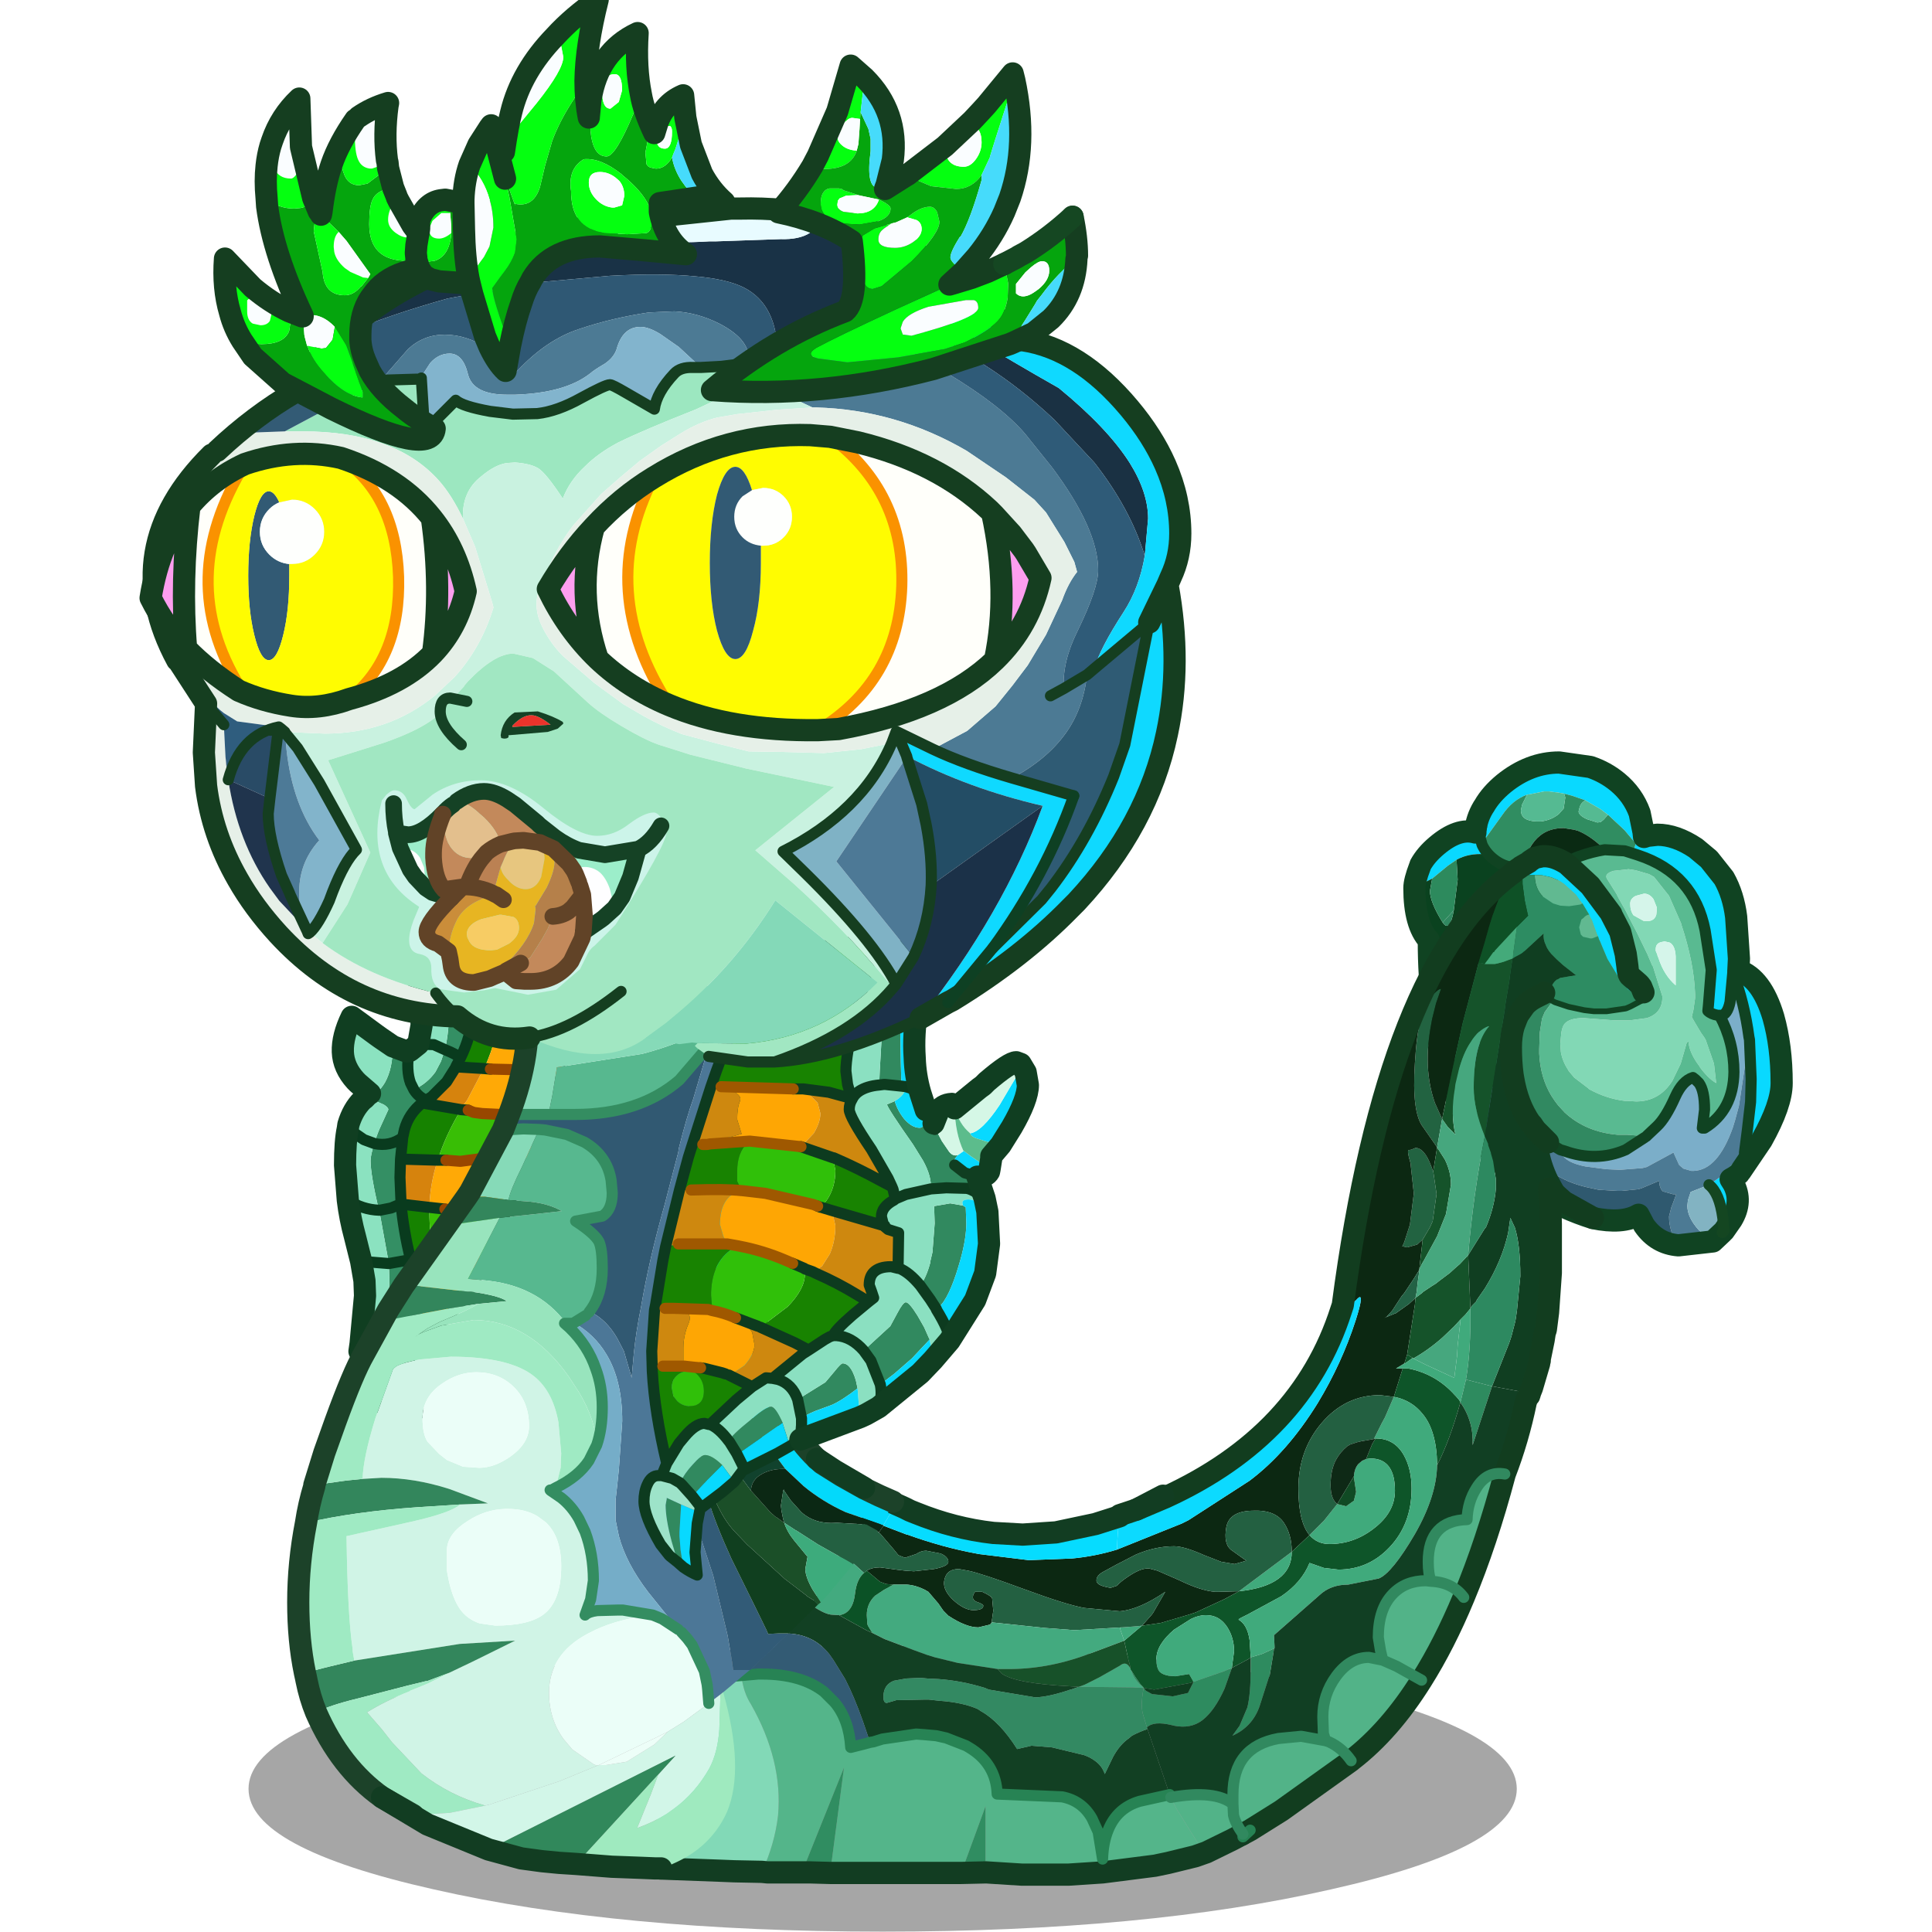 <svg xmlns:ffdec="https://www.free-decompiler.com/flash" xmlns:xlink="http://www.w3.org/1999/xlink" ffdec:objectType="frame" height="90" width="90" xmlns="http://www.w3.org/2000/svg"><use ffdec:characterId="1" height="0" transform="matrix(.506 0 0 .506 2.25 1.05)" width="0" xlink:href="#sprite0"/><use ffdec:characterId="2" height="112.35" transform="scale(.853 .801)" width="105.5" xlink:href="#a"/><use ffdec:characterId="17" height="132.7" transform="matrix(.681 0 0 .682 3.44 -.523)" width="117.55" xlink:href="#b"/><defs><g id="b" transform="translate(4.05 1.5)"><use ffdec:characterId="3" height="25.7" transform="translate(7.9 111.7) scale(.759)" width="114.3" xlink:href="#c"/><use ffdec:characterId="4" height="45.5" transform="translate(86.891 50.591) scale(.759)" width="35.1" xlink:href="#d"/><use ffdec:characterId="5" height="93.65" transform="translate(35.315 56.991) scale(.759)" width="90.6" xlink:href="#e"/><use ffdec:characterId="6" height="41" transform="translate(13.591 65.27) scale(.759)" width="22.2" xlink:href="#f"/><use ffdec:characterId="7" height="80.95" transform="translate(10.541 66.205) scale(.759)" width="55.6" xlink:href="#g"/><use ffdec:characterId="8" height="58.05" transform="translate(34.57 63.17) scale(.759)" width="36.1" xlink:href="#h"/><use ffdec:characterId="9" height="78.3" transform="translate(.669 12.754) scale(.759)" width="94.5" xlink:href="#i"/><use ffdec:characterId="10" height="28.55" transform="translate(.441 28.23) scale(.759)" width="82.2" xlink:href="#j"/><use ffdec:characterId="11" height="32.7" transform="translate(5.491 5.241) scale(.759)" width="26.85" xlink:href="#k"/><use ffdec:characterId="12" height="35.4" transform="translate(21.841 -1.509) scale(.759)" width="25.5" xlink:href="#l"/><use ffdec:characterId="13" height="31.35" transform="translate(38.841 2.991) scale(.759)" width="34.9" xlink:href="#m"/></g><g id="d"><path d="m6.2 4.05.1-.15q.6-1.05 1.75-2 2.35-1.9 5-1.9l2.8.4q1.35.45 2.45 1.35 1.4 1.15 2 2.8l.35 1.7.05.45.3-.1.9-.1q1.65 0 3.45 1.2l1.2 1 1.35 1.7q.85 1.5 1.1 3.5l.25 3.75-.05 1.05q2.1.7 3.15 4.2.75 2.65.75 5.95 0 1.95-1.8 5.15l-1.9 2.8-.15.2-.4.3-.35.2.25.4q.85 1.6-.15 3.25l-.7 1-.1-1.15q-.3-2.25-1.25-3l.95-.65 1.6-1.65.7-1.55-.05.95.25-1.95.3-2.6.05-2.05-.15-3.55-.05-.25q-.4-3.05-1.45-5.85l-.25 2.7q-.25 1.2-.85 1.2h-.25q-.6-.1-.9-.4l.05-.5.25-3.15v-.05l-.55-3.55q-1-5.1-6-6.75l-.65-.3.2-.1.2-.65-1-1.2-1.5-1.4-.6-.45-.15-.1-1.3-.75-1.15-.4-.75-.2-.55-.1-.45-.05-.35-.05h-.45l-1.55.3q-1.3.45-2.25 1.85L6.35 6.9h-.3L6 6.4v-.1l.05-.5.15-1.75M.5 9.35l.05-.15q.5-.9 1.45-1.7 1.95-1.65 3.5-1.2l.4.1H6l-.1.4v.05h.05l.1.05.05.5-.15-.55.15.55.25.85q-1.45-.1-2.55.5L3 9.3l-1.4 1.15-.5.25q-.65 0-.85-.6l.25-.75M5.9 6.8v-.4.4" fill="#09d9ff" fill-rule="evenodd" transform="translate(1 1)"/><path d="M6.05 6.9h.3L7.9 4.75q.95-1.4 2.25-1.85l-.45.9-.1.5q0 .95 1.4 1h.4q.9-.1 1.6-.65l.45-.5.15-1-.1-.35.75.2 1.15.4q-.4.25-.5.6l-.1.4q0 .35.75.7l.95.3.3-.05.25-.2.4-.45 1.5 1.4 1 1.2-.2.65-.2.1.65.3-.15-.05-1.1-.35-1.8-.1-.15-.2-.1-.05-.05-.05q-1.1-1-2.1-1.4l-.35-.1-.95-.15q-1.3 0-2.15.7-.5.4-.9 1.1l-1 1.35-.55.4q-.95-.15-1.7-.75-.7-.55-1.05-1.3.35.75 1.05 1.3.75.6 1.7.75h-.1l-.4.05H8l-.15-.05-.25-.05-.65-.3-.2-.2-.3-.4-.1-.25-.25-.85-.05-.5m2.8 2.55h.7l.05-.05.7-.4.05-.05.05-.05.45-.3.7-.15h.2q.9 0 2 .7l-.65.6-4.25-.3" fill="#308d61" fill-rule="evenodd" transform="translate(1 1)"/><path d="m10.15 2.9 1.55-.3h.45l.35.05.45.05.55.1.1.35-.15 1-.45.5q-.7.55-1.6.65H11q-1.4-.05-1.4-1l.1-.5.45-.9m5.25.5 1.3.75.15.1.6.45-.4.45-.25.2-.3.05-.95-.3q-.75-.35-.75-.7l.1-.4q.1-.35.5-.6" fill="#55ba92" fill-rule="evenodd" transform="translate(1 1)"/><path d="m8.85 9.45.55-.4 1-1.35q.4-.7.9-1.1.85-.7 2.15-.7l.95.15.35.1q1 .4 2.1 1.4l.05.05.1.05.15.2q-1.2.2-2.15.55-.95.3-1.25.75-1.1-.7-2-.7h-.2l-.7.15-.45.3-.05.05-.05.05-.7.4-.05.05h-.7" fill="#0a2a13" fill-rule="evenodd" transform="translate(1 1)"/><path d="M1.3 16.05V16Q0 14.6 0 11.3q0-.65.5-1.95l-.25.75q.2.6.85.6l.5-.25-.2 1.1q0 1 1.15 2.85.65.95 1-1.1l.35-2.75-.1-1.8q1.1-.6 2.55-.5l.1.25.3.4.2.2.65.3.25.05.15.05h.35l.4-.05h.1l4.25.3q-3 2.7-3.6 5.15-2.75 4.7-8.2 1.15" fill="#0a421f" fill-rule="evenodd" transform="translate(1 1)"/><path d="m21.8 13.7.05-.45v-.2l-.3-.75q-.35-.5-.85-.5l-.75.2q-.5.25-.5.7 0 .65.3 1.05l.9.5q.95.15 1.15-.55m1.15-1.7 1.1 2.5v.05q1.15 3.45 1.25 6.3v.35l-.15 1.05-.15.65.25.45.6 1 .25.35.15.25.75 2.15.2 1.75q-.7-.4-1.45-1.4l-.05-.1-.25-.35-.1-.15q-.6-.95-.65-1.75l-.15.1-.55 1.9-.75 1.55q-1.15 1.8-3.15 1.85h-.15l-.8-.05h-.2q-1.65-.2-3.2-1.05l-.1-.1-1.25-.95-.5-.6-.05-.1q-.5-.75-.65-1.6l-.05-.75.05-.55q.05-.9.35-1.25.4-.45 1.45-.5h.3l2.65.2h1.5l1.5-.2q1.4-.45 1.4-1.9v-.05l-.85-2.7-.05-.05-.45-1.05-.9-1.85-.75-1.45-.25-.5-.7-1.25-.2-.4-.85-1.35q-.25-.45.6-.7l1.35-.15.65.1.35.1.85.25.1.05.35.2 1.35 1.7m-1.2 4.8v.15l.15.35v.05l.1.25q.5 1.55 1.55 2.45v-2.6q-.05-1-.55-1.25l-.45-.1-.25.05q-.55.1-.55.65" fill="#82d8b5" fill-rule="evenodd" transform="translate(1 1)"/><path d="M21.8 13.7q-.2.7-1.15.55l-.9-.5q-.3-.4-.3-1.05 0-.45.5-.7l.75-.2q.5 0 .85.5l.3.75v.2l-.05.45m-.05 3.1q0-.55.55-.65l.25-.05.45.1q.5.25.55 1.25v2.6q-1.05-.9-1.55-2.45l-.1-.25v-.05l-.15-.35v-.15" fill="#d5f5ea" fill-rule="evenodd" transform="translate(1 1)"/><path d="M20.2 8.35q5 1.65 6 6.75l.55 3.55v.05l-.25 3.15-.05.5q.3.3.9.4h.15q1.3 2.4 1.3 5.1-.05 3.45-2.65 5.05h-.2l.2-1.65v-.05q0-1.65-.5-2.35l-.3-.3-.25-.2q-.95.3-1.6 1.75-.85 1.9-1.65 2.65l-.85.8-.05.05h-.5l-1.3-.1h-.85q-2.85-.25-4.75-2l-.6-.65-.3-.4-.3-.45q-1-1.65-1.1-3.8v-.4l.05-1.5.2-1.25.25-.6.55-.75q.2-.25.45-.35l-.35-.2-.2-.1-.5-.3q-3-2.7-2.2-5.85.6-2.45 3.6-5.15l.65-.6q.3-.45 1.25-.75.95-.35 2.15-.55l1.8.1 1.1.35.15.05M22.95 12l-1.35-1.7-.35-.2-.1-.05-.85-.25-.35-.1-.65-.1-1.35.15q-.85.25-.6.7l.85 1.35.2.4.7 1.25.25.5.75 1.45.9 1.85.45 1.05.05.05.85 2.7v.05q0 1.45-1.4 1.9l-1.5.2h-1.5L15.3 23H15q-1.05.05-1.45.5-.3.35-.35 1.25l-.05.55.05.75q.15.85.65 1.6l.05.1.5.6 1.25.95.1.1q1.55.85 3.2 1.05h.2l.8.05h.15q2-.05 3.15-1.85L24 27.1l.55-1.9.15-.1q.05.8.65 1.75l.1.15.25.35.05.1q.75 1 1.45 1.4L27 27.1l-.75-2.15-.15-.25-.25-.35-.6-1-.25-.45.15-.65.15-1.05v-.35q-.1-2.85-1.25-6.3v-.05l-1.1-2.5m-2.45 9.15-1.05.55-.1.05-.35.15-1.7.25h-1.1l-.85-.1-1.4-.3-1.2-.4 1.2.4 1.4.3.85.1h1.1l1.7-.25.35-.15.1-.05 1.05-.55" fill="#59ba91" fill-rule="evenodd" transform="translate(1 1)"/><path d="M27.5 22.75h.1q.6 0 .85-1.2l.25-2.7q1.05 2.8 1.45 5.85v.25l-.9 5.95-.35 1.3-.2.65q-1.35 3.8-3.5 3.9h-.25l-.7-.2-.3-.25-.1-.1-.5-1.1-2.4 1.3-.4.1-1.95.15h-.2l-1.1-.05-1.9-.25q-1.75-.35-2.15-1.15l.25-.25q2.9 1.05 5.55-.1l1.7-1.1.15-.1.05-.05.05-.05.85-.8q.8-.75 1.65-2.65.65-1.45 1.6-1.75l.25.2.3.3q.5.7.5 2.35v.05l-.2 1.65h.2q2.6-1.6 2.65-5.05 0-2.7-1.3-5.1" fill="#7baec9" fill-rule="evenodd" transform="translate(1 1)"/><path d="m26.9 43.1-3.1.35q-.85-1.2-.85-2.6l.2-.8.1-.25.35-.95h-.3l-.9-.25q-.3-.25-.35-.95l-1.55.65-.3.1-1.5.15h-.4l-1.7-.1-1.15-.25q-1.45-.35-2.55-1-5.4-2.7-7.4-9.2-.2-3.45.95-6.7-.9 7.45 4.35 11.95l1.25.95 1.1.65.1.3v.05q.4.8 2.15 1.15l1.9.25 1.1.05h.2l1.95-.15.4-.1 2.4-1.3.5 1.1.1.1.3.25.7.2h.25q2.15-.1 3.5-3.9l.2-.65.35-1.3.9-5.95v-.25l.05.25.15 3.55-.05 2.05-.3 2.6-.25 1.95.05-.95-.7 1.55-1.6 1.65-.95.65-1.65.65-.25.75-.05.5q0 1.05 1.05 2.2l1.2 1h.05" fill="#4c7a94" fill-rule="evenodd" transform="translate(1 1)"/><path d="M1.6 10.45 3 9.3l.8-.55.1 1.8-.35 2.75-1 1.1Q1.4 12.55 1.4 11.55l.2-1.1" fill="#2d8a5d" fill-rule="evenodd" transform="translate(1 1)"/><path d="M7.3 35.5q-6-6.6-6-19.45 5.45 3.55 8.2-1.15-.8 3.15 2.2 5.85l.5.3.2.1.35.2q-.25.1-.45.35l-.55.75-.25.6-.2 1.25-.05 1.5v.4q.1 2.15 1.1 3.8l.3.45.3.4.6.65q1.9 1.75 4.75 2h.85l1.3.1h.25l.05.15-1.7 1.1q-2.65 1.15-5.55.1l-.35-.1-1.1-.65-1.1-1.1-.15.15q-5.25-4.5-4.35-11.95Q5.3 24.55 5.5 28q.15 3.65 1.8 7.5M2.55 14.4l1-1.1q-.35 2.05-1 1.1" fill="#318961" fill-rule="evenodd" transform="translate(1 1)"/><path d="M23.8 43.45q-1.95-.15-3.1-1.8l-.5-.95q-1.45.85-4.1.3-5.4-1.7-8.8-5.5-1.65-3.85-1.8-7.5 2 6.5 7.4 9.2 1.1.65 2.55 1l1.15.25 1.7.1h.4l1.5-.15.3-.1 1.55-.65q.05.7.35.95l.9.25h.3l-.35.95-.1.25-.2.8q0 1.4.85 2.6" fill="#2f596f" fill-rule="evenodd" transform="translate(1 1)"/><path d="m13.5 34.95-.25.25v-.05l.25-.2" fill="#77b1bf" fill-rule="evenodd" transform="translate(1 1)"/><path d="m27.9 42.15-.15.15-.85.8h-.05l-1.2-1q-1.05-1.15-1.05-2.2l.05-.5.25-.75 1.65-.65q.95.75 1.25 3l.1 1.15" fill="#82b3c2" fill-rule="evenodd" transform="translate(1 1)"/><path d="m7.2 5.05.1-.15q.6-1.05 1.75-2 2.35-1.9 5-1.9l2.8.4q1.35.45 2.45 1.35 1.4 1.15 2 2.8l.35 1.7.05.45.3-.1.9-.1q1.65 0 3.45 1.2l1.2 1 1.35 1.7q.85 1.5 1.1 3.5l.25 3.75-.05 1.05q2.1.7 3.15 4.2.75 2.65.75 5.95 0 1.95-1.8 5.15l-1.9 2.8m-.15.2-.4.3-.35.2.25.4q.85 1.6-.15 3.25l-.7 1m-.15.15-.85.8-3.1.35q-1.95-.15-3.1-1.8l-.5-.95q-1.45.85-4.1.3-5.4-1.7-8.8-5.5-6-6.6-6-19.45V17Q1 15.6 1 12.3q0-.65.5-1.95m.05-.15q.5-.9 1.45-1.7 1.95-1.65 3.5-1.2v-.15q.1-1.1.7-2.1" fill="none" stroke="#104322" stroke-linecap="round" stroke-linejoin="round" stroke-width="2"/><path d="m29.4 36.8-.15.2M20.2 8.35q5 1.65 6 6.75l.55 3.55v.05l-.25 3.15-.05.5q.3.3.9.4h.25q.6 0 .85-1.2l.25-2.7q1.05 2.8 1.45 5.85l.05.25.15 3.55-.05 2.05-.3 2.6-.25 1.95M5.9 6.8l.05.05.15.55q.35.75 1.05 1.3.75.6 1.7.75l4.25.3.65-.6q.3-.45 1.25-.75.95-.35 2.15-.55l1.8.1 1.1.35.15.05M5.9 6.4v.4m0-.4.15-.6m14.9 27.8.05-.05.85-.8q.8-.75 1.65-2.65.65-1.45 1.6-1.75l.25.2.3.3q.5.7.5 2.35v.05l-.2 1.65h.2q2.6-1.6 2.65-5.05 0-2.7-1.3-5.1m-14.75-1.4-.35-.2-.2-.1-.5-.3q-3-2.7-2.2-5.85-2.75 4.7-8.2 1.15m11.45 5.3 1.2.4 1.4.3.85.1h1.1l1.7-.25.35-.15.1-.05 1.05-.55m-7.4-11.4q-3 2.7-3.6 5.15m11.45 18.7-.05.05m-.15.1-1.7 1.1q-2.65 1.15-5.55.1l-.35-.1-1.1-.65-1.25-.95q-5.25-4.5-4.35-11.95" fill="none" stroke="#104322" stroke-linecap="round" stroke-linejoin="round" transform="translate(1 1)"/><path d="m27.9 42.15-.15.15m-1.2-4.3q.95.75 1.25 3l.1 1.15" fill="none" stroke="#144621" stroke-linecap="round" stroke-linejoin="round" transform="translate(1 1)"/></g><g id="e"><path d="M57.05 59.45q.2-1 .9-2.1 1.95 1.25 1.8 1.5l-.8 1.35-.2-.05-1.7-.7" fill="#03d9fb" fill-rule="evenodd" transform="translate(-37.85 1)"/><path d="m57 60 .05-.55 1.7.7.2.05v.05l-.4.6L57 60" fill="#0b2814" fill-rule="evenodd" transform="translate(-37.85 1)"/><path d="m54.35 65.95-.3.35.65-.75-.35.4" fill="#3dab7c" fill-rule="evenodd" transform="translate(-37.85 1)"/><path d="m109.3 23.65-.45 2.55-1.25-1.8q-1.05-1.3-.75-5.8.15-2.6.55-4.05.25-1.1.65-1.55.85-1.1 1.15-1.05l-.45 1.3-.35 1.4q-.4 2-.4 3.6 0 2.1.65 3.95l.65 1.45m-.8 4.7.3 2.05-.35 2.45-.25.55-.65 1.1-.5.45-.9.25-.45-.1.05-.05.15-.35.5-1.55.35-2.8-.3-2.75q-.35-1.15-.15-1.15l.25-.05.35-.15q.8 0 1.4 1.6l.2.5" fill="#226341" fill-rule="evenodd" transform="translate(-37.85 1)"/><path d="M115.7 1.5q-.35.25-.75 1.05l-.3.7-.45 1.15-.35.95-.3.95-.45 1.6-.5 1.65-.3 1.15-1.15 4.35-.95 4.3-.9 4.3-.65-1.45q-.65-1.85-.65-3.95 0-1.6.4-3.6l.35-1.4.45-1.3q-.3-.05-1.15 1.05-.4.45-.65 1.55-.4 1.45-.55 4.05-.3 4.5.75 5.8l1.25 1.8-.35 2.15-.2-.5q-.6-1.6-1.4-1.6l-.35.15-.25.05q-.2 0 .15 1.15l.3 2.75-.35 2.8-.5 1.55-.15.35-.05.05.45.1.9-.25.5-.45-.15 1.3-.1.85-.05.5-.05.15-.5.8-.8 1.2-.25.3-.85 1.3-.5.55-.2.1.95-.4h.05l1.2-.85.6-.55-.05.6-.7 4.5-.25.8-.75.45h.6l-.8 2.55-1.25-.15q-3.1 0-5.25 2.5-2.1 2.45-2.1 5.9 0 3 1 4.2l-1.6 1.5q0-1.55-.7-2.6-.8-1.2-2.85-1.1-2.1.05-2.35 1.5t.4 2l1.4 1-1.05.3-1.2-.2-1.55-.6q-1.8-.8-2.7-.8-1.7 0-3.45.75l-1.75.9-1.1.6q-.7.35-.7.8-.05.45 1.05.65l.2.05.6-.2q.3-.35.9-.75 1.15-.8 1.85-.8h.15l.75.2 1.95.85q1.95.95 3.25 1.05h.3l1.75-.05h.1l-.1.05-1.2.65-2.6 1.2-.6.2-2.55.75-1.7.25.85-.95.15-.2 1.1-1.9q-2.35 1.6-4.1 1.75l-3.2-.3q-1.65-.3-5.45-1.7-3.8-1.4-5-1.65l-.85-.15q-1.1 0-1.3.95-.2.8.6 1.65l.2.2q1 .9 1.8.9.9 0 .9-.4 0-.15-.6-.35-.6-.25-.15-.9h.65q.8.35.9.6l.1 1.1-.15 1.05-.05.1-.1.1-1.05.25q-1.1 0-2.7-1.05l-.45-.45-.45-.65-.9-1.05-.35-.2q-.8-.4-1.6-.45h-1.2l-.65-.05-.55-.2-1.2-1q.45-.3 1.2-.3l1.1.15.35.05.85.1.75.05 1.8-.2q1.3-.25 1.3-.65 0-.45-.7-.75l-1.3-.25q-.45 0-.9.3l-.9.3h-.2l-.5-.2-.45-.55-1.2-1.4-.1-.05v-.05l.4-.6 2.1.8h.05q3.2 1.15 6.2 1.7l.25.05 4.5.55 3.9-.15q2.1-.2 4.05-.8l5.85-2.35.6-.3 5.5-3.55q3.4-2.55 6.15-7 2.15-3.55 3.4-7.4.9-2.8.1-1.9-.85.85-1.25.5Q104.4 9.7 115.7 1.5" fill="#0c2812" fill-rule="evenodd" transform="translate(-37.85 1)"/><path d="m112.6 9.55.55.15h.9l.25-.05.55-.15.8-.3-.1.6-.15 1.05v.1l-.15.9-.25 1.5v.1l-1.85 11.75q-1-2.45-1-4.35 0-4 1.4-5.55h-.1q-.9.35-1.55 1.4-.7 1-1.15 2.75l-.25 1.05-.05.4q-.4 2.25.05 4.15l-.7-.7-.5-.7.9-4.3.95-4.3 1.15-4.35.3-1.15m-3.75 16.65.7 1.1q.55 1.1.55 2.25l-.45 2.65-.8 2-1.2 2.2-.15.25-.25.5.05-.5.1-.85.15-1.3.65-1.1.25-.55.35-2.45-.3-2.05.35-2.15m-1.95 13.55.6-.45.05-.05.05-.05.75-.5.4-.25.25-.2 1-.75.55-.5.35-.3.75-.8.2 4.8-.45.55-.2.2-.05.05-.2.2-.55.6-1.05 1q-1.3 1.15-2.65 1.9l-.05-.05-.5-.3.7-4.5.05-.6" fill="#15532a" fill-rule="evenodd" transform="translate(-37.85 1)"/><path d="M107.25 37.15v.15l-.15 1.05-.1.9-.1.5-.6.55-1.2.85h-.05l-.95.4.2-.1.5-.55.85-1.3.25-.3.8-1.2.5-.8.05-.15" fill="#236245" fill-rule="evenodd" transform="translate(-37.85 1)"/><path d="m109.3 23.65.5.7.7.7q-.45-1.9-.05-4.15l.05-.4.25-1.05q.45-1.75 1.15-2.75.65-1.05 1.55-1.4h.1q-1.4 1.55-1.4 5.55 0 1.9 1 4.35-1.05 5.25-1.5 10.7l-.75.8-.35.3-.55.5-1 .75-.25.2-.4.25-.75.5-.05.05-.05.05-.6.45.1-.5.1-.9.15-1.05v-.15l.25-.5.15-.25 1.2-2.2.8-2 .45-2.65q0-1.15-.55-2.25l-.7-1.1.45-2.55m-2.6 21.55q1.35-.75 2.65-1.9l1.05-1 .55-.6v.15l-.25 2.2-.05.9-.25 2-2.6-1.2-1.1-.55" fill="#46a77e" fill-rule="evenodd" transform="translate(-37.85 1)"/><path d="M80.25 59.4v-.1l1.5-.5 2.6-1.1q12.25-5.6 15.85-16.85l.15-.45q.4.35 1.25-.5.8-.9-.1 1.9-1.25 3.85-3.4 7.4-2.75 4.45-6.15 7l-5.5 3.55-.6.3L80 62.4q.05-1.8.25-3" fill="#0cdaff" fill-rule="evenodd" transform="translate(-37.85 1)"/><path d="m106.15 44.85.5.3-.7.5h-.05l.25-.8m-23.9 24.4 1.7-.25 2.55-.75.6-.2 2.6-1.2 1.2-.65.1-.05q4.75-.5 4.75-3.55l1.6-1.5q.7.8 1.8.8 2.2 0 4-1.4 1.9-1.45 1.9-3.4 0-2.9-2.2-2.9l-.4.05.55-1.35.3-.5h.05q1.65 0 2.5 1.5.7 1.25.7 3 0 3.2-2 5.3-1.9 2-4.6 2l-1.3-.15-1.3-.45q-.7 1.75-2.55 3l-3.05 1.65-.7.35-.1.1q.8.45 1 1.85l.1 1.55-.2.15-1.5.8.2-1.5q0-1.2-.6-2.15-.7-1.1-1.9-1.1H88q-.65 0-1.35.35l-1.5.95q-1.6 1.35-1.6 2.65 0 .8.3 1.15.25.25.8.35l.6.05 1.25-.2.4.7-.3.1-3.25.6-.95-.15-.05-.1-.25-.25-.45-.65-.25-.4-.1-.15-.05-.05-.05-.15V73l-.05-.25-.1-.35-.4-1.8 1.6-1.35m22.7-20.6.8-2.55h.5q2.5.5 4.2 2.4l.1.1.3.35.1.2q-1 3.55-2.1 5.65v-.1q-.05-3-1.3-4.5-1-1.25-2.6-1.55" fill="#0e5529" fill-rule="evenodd" transform="translate(-37.85 1)"/><path d="m106.65 45.15.05.05 1.1.55 2.6 1.2.25-2 .05-.9.25-2.2v-.15l.2-.2.05-.05.2-.2.45-.55q.05 3.85-.4 6.4l-.4 1.65-.1.4-.1-.2-.3-.35-.1-.1q-1.7-1.9-4.2-2.4h-1.1l.75-.45h.05l.7-.5m-26 25.45-.4-1.15.2-.05 1.35-.1.45-.05-1.6 1.35m6.25 3.7-.4-.7-1.25.2-.6-.05q-.55-.1-.8-.35-.3-.35-.3-1.15 0-1.3 1.6-2.65l1.5-.95q.7-.35 1.35-.35h.05q1.2 0 1.9 1.1.6.95.6 2.15l-.2 1.5-.7.3-1.3.45-1.45.5m5.15-2.2-.1-1.55q-.2-1.4-1-1.85l.1-.1.7-.35 3.05-1.65q1.85-1.25 2.55-3l1.3.45 1.3.15q2.7 0 4.6-2 2-2.1 2-5.3 0-1.75-.7-3-.85-1.5-2.5-1.5h-.05l-.15.05.7-1.4.3-.55.8-1.85q1.6.3 2.6 1.55 1.25 1.5 1.3 4.5v.1q-.05 2.8-2 6.2-2.05 3.5-3.25 4l-2.75.55q-1.6 0-2.6.95l-4.1 3.6.05 1v.2h-.05l-.65.3-.45.2-1 .3m10.4-17.85.4-.05q2.2 0 2.2 2.9 0 1.95-1.9 3.4-1.8 1.4-4 1.4-1.1 0-1.8-.8l1.3-1.3 1.2-1.5.8.2.7-.5.2-.8-.2-1.3v-.1q.05-.7.4-1.1l.35-.3.35-.15m-6.7 8.35q0 3.05-4.75 3.55l4.75-3.55" fill="#40aa7c" fill-rule="evenodd" transform="translate(-37.85 1)"/><path d="m55.15 62.8-.05-.2.1.1q2.15-.6 1.8-2.7l1.55.85v.05l.1.05 1.2 1.4.45.55.5.2h.2l.9-.3q.45-.3.9-.3l1.3.25q.7.3.7.75 0 .4-1.3.65l-1.8.2-.75-.05-.85-.1-.35-.05-1.1-.15q-.75 0-1.2.3l-.25.2-2-1.8-.05.1m13.55 6.15.15-1.05-.1-1.1q-.1-.25-.9-.6h-.65q-.45.65.15.9.6.2.6.35 0 .4-.9.4-.8 0-1.8-.9l-.2-.2q-.8-.85-.6-1.65.2-.95 1.3-.95l.85.15q1.2.25 5 1.65t5.45 1.7l3.2.3q1.75-.15 4.1-1.75l-1.1 1.9-.15.2-.85.95-.45.05-1.35.1-4.3.25-2.65-.2-4.8-.5m22.3-2.8h-.1l-1.75.05h-.3q-1.3-.1-3.25-1.05l-1.95-.85-.75-.2h-.15q-.7 0-1.85.8-.6.4-.9.75l-.6.2-.2-.05q-1.1-.2-1.05-.65 0-.45.7-.8l1.1-.6 1.75-.9q1.75-.75 3.45-.75.9 0 2.7.8l1.55.6 1.2.2 1.05-.3-1.4-1q-.65-.55-.4-2t2.35-1.5q2.05-.1 2.85 1.1.7 1.05.7 2.6L91 66.15m6.35-5.05q-1-1.2-1-4.2 0-3.45 2.1-5.9 2.15-2.5 5.25-2.5l1.25.15-.8 1.85-.3.55-.7 1.4-1.15.2-.4.1-.6.2-.25.15q-.65.55-1 1.2-.5.9-.5 2.3 0 1.25.6 1.7l-1.2 1.5-1.3 1.3" fill="#236041" fill-rule="evenodd" transform="translate(-37.85 1)"/><path d="m57.95 57.35 2.9 1.3.5.25.5.2q3.45 1.4 7 1.8l2.65.15 3-.2 3.55-.75 2.2-.7q-.2 1.2-.25 3-1.95.6-4.05.8l-3.9.15-4.5-.55-.25-.05q-3-.55-6.2-1.7h-.05l-2.1-.8v-.05l.8-1.35q.15-.25-1.8-1.5m23.8 1.45 2.4-1.25.2.15-2.6 1.1" fill="#06dcff" fill-rule="evenodd" transform="translate(-37.85 1)"/><path d="m51.5 66.7.4.25V67l-.4-.3m.75.55h.3q1.95-3.7 2.3-3.55v-.05l-.1-.1-.05-.1-.15-.2.15.1q.05-.25.45-.55l.05-.1 2 1.8q-.65.55-.8 1.8-.2 1.85-1.45 2l-.75-.05q-.7-.1-1.95-1m7.6-1.7h1.2q.8.05 1.6.45l.35.2.9 1.05.45.65.45.45q1.6 1.05 2.7 1.05l1.05-.25.1-.1.05-.1 4.8.5 2.65.2 4.3-.25-.2.05.4 1.15-3.2 1.2h-.05l-.1.05q-3.65 1.35-7.35 1.3h-.7l-3.6-.55-2.05-.5-.65-.2-.15-.05-.55-.2-.55-.2-2.65-1-1.1-.55-.4-.65-.05-.15-.05-.8q0-1.05.75-1.75l.75-.5.9-.5m-5.5.4.35-.4-.65.75.3-.35m22.2 8.8.55-.2 1.3-.65 1.85-1.05q.55-.45.9.15l.05.1.05.15.05.05q.2.8 1.1 1.55l-1-.05-4.2-.05h-.65" fill="#43aa7f" fill-rule="evenodd" transform="translate(-37.85 1)"/><path d="m57.45 64.3 1.2 1 .55.2.65.05-.9.5-.75.5q-.75.7-.75 1.75l.05.8.05.15.4.65-.55-.25-2.45-1.35q1.25-.15 1.45-2 .15-1.25.8-1.8l.25-.2" fill="#0b5226" fill-rule="evenodd" transform="translate(-37.85 1)"/><path d="m94.8 85.9.05.65-3.5 1.7.65-.6 2.8-1.75M50.35 69.95q1.2-1.15 1.15-3.25l.4.3v.25h.35q1.25.9 1.95 1l.75.05 2.45 1.35.55.25 1.1.55 2.65 1 .55.2.55.2.15.05.65.2 2.05.5 3.6.55.35.4q1.25.9 6.15 1.15l.8.05-.7.25h-.05q-1.9.65-3.15.7l-4.2-.7-.35-.15q-2.1-.65-4.2-.8l-1-.05-.55-.05h-.2L61 74l-1.1.2q-.95.35-.95 1.45 0 .55.3.55l.7-.2.15-.05 2.5-.05h.45l.9.1q2.15.15 3.5.75l.3.2q1.7.95 3.25 3.4l1.3-.3 1.85.15 2.9.7q.55.2.95.5.65.45.9 1.2l.75-1.55q.6-1.1 1.4-1.65l.3-.25q.65-.35 1.4-.6l2 5.9-2.7.6q-2.05.6-2.85 2.6-.45 1.1-.5 2.6l-.4-2.45-.55-1.2q-.9-1.6-2.7-1.95l-5.85-.25q-.1-2.75-2.55-4.2l-.25-.15-1.8-.7-.9-.2-1.1-.1-.7-.05-3.05.45-.8.25-.3.05-.65-1.9q-.8-2.25-1.6-3.8l-1.05-1.7-.35-.5q-1.4-1.8-3.75-1.9" fill="#124023" fill-rule="evenodd" transform="translate(-37.85 1)"/><path d="m45.4 73.8 1.45-.55h.05l2.2-2.1 1.25-1.2q2.35.1 3.75 1.9l.35.5 1.05 1.7q.8 1.55 1.6 3.8l.65 1.9-.55.15-1.2.3q-.15-2.5-1.45-4.05l-.95-.95q-2.05-1.6-5.6-1.6h-.35l-2.25.2" fill="#335b74" fill-rule="evenodd" transform="translate(-37.85 1)"/><path d="m48 91.4-2.5-.05-1.25-.05-5.4-.2q-.45-3.85-.2-5.35.2-1.5 2.4-3.4 2.1-1.95 3.4-7.1l1.7-1.45q.2 1.5.85 2.5 2.9 5.1 2.45 10.05-.3 2.55-1.45 5.05" fill="#82d9b7" fill-rule="evenodd" transform="translate(-37.85 1)"/><path d="m91.35 88.25-3.3 1.4-.15.05-.85.3-2.45.6-1.2.25-4.7.6-3.05.2H71.4l-3.15-.2h-.1V85.5l-2.2 6h-11.8L55.4 82l-3.7 9.2-.15.25H48.5l-.5-.05q1.15-2.5 1.45-5.05Q49.9 81.4 47 76.3q-.65-1-.85-2.5h-.75l2.25-.2H48q3.55 0 5.6 1.6l.95.95q1.3 1.55 1.45 4.05l1.2-.3.55-.15.3-.05.8-.25L61.9 79l.7.05 1.1.1.9.2 1.8.7.25.15q2.45 1.45 2.55 4.2l5.85.25q1.8.35 2.7 1.95l.55 1.2.4 2.45q.05-1.5.5-2.6.8-2 2.85-2.6l2.7-.6.05.1.05.15.5 1 2.15 3.45.35.45 2.55-1.1.85-.45.1-.05.65-.35-.65.6m-3.3 1.4 2.35-1.15-2.35 1.15" fill="#54b58a" fill-rule="evenodd" transform="translate(-37.85 1)"/><path d="M82.75 78.55q-.75.25-1.4.6l-.3.25q-.8.55-1.4 1.65l-.75 1.55q-.25-.75-.9-1.2-.4-.3-.95-.5l-2.9-.7-1.85-.15-1.3.3q-1.55-2.45-3.25-3.4l-.3-.2q-1.35-.6-3.5-.75l-.9-.1h-.45l-2.5.05-.15.05-.7.2q-.3 0-.3-.55 0-1.1.95-1.45L61 74l1.15-.05h.2l.55.05 1 .05q2.1.15 4.2.8l.35.15 4.2.7q1.25-.05 3.15-.7h.05l.7-.25h.65l4.2.05 1 .05q-.3 1.6-.05 2.4l.35 1.15.05.15" fill="#338962" fill-rule="evenodd" transform="translate(-37.85 1)"/><path d="m68.15 91.45-2.2.05 2.2-6v5.95m-14 .05-1.8-.05-.65-.25 3.7-9.2-1.25 9.5" fill="#308d61" fill-rule="evenodd" transform="translate(-37.85 1)"/><path d="m103.3 52.4-.3.5-.55 1.35-.35.15-.35.3q-.35.4-.4 1.1l-1.5 2.5q-.6-.45-.6-1.7 0-1.4.5-2.3.35-.65 1-1.2l.25-.15.6-.2.4-.1 1.15-.2.15-.05" fill="#0e2916" fill-rule="evenodd" transform="translate(-37.85 1)"/><path d="M101.35 55.8v.1l.2 1.3-.2.8-.7.5-.8-.2 1.5-2.5" fill="#104a24" fill-rule="evenodd" transform="translate(-37.85 1)"/><path d="m82.7 78.4-.35-1.15q-.25-.8.05-2.4l.2.25.55.3 1.8.2h.1l1.35-.3.5-1 1.45-.5 1.3-.45.7-.3-.1.3-.55 1.55q-.9 2-2 2.85-1.05.8-2.55.5l-.2-.05q-1.65-.4-2.25.2m28.25-29.25.1-.4.4-1.65 2.35.6-1.75 5.3q.1-2.15-1.1-3.85M94.15 71.3l-.05.4-.35 2.1-.05.05-.85 2.65q-.65 1.85-2.45 2.65l.65-.9.7-1.65q.3-1.2.3-3.55v-.95l1-.3.45-.2.65-.3M82.4 74.85q-.9-.75-1.1-1.55l.1.15.25.4.45.65.25.25.05.1" fill="#2e8b5f" fill-rule="evenodd" transform="translate(-37.85 1)"/><path d="M116.85 49.1q-.7 3.4-1.9 6.5-1.6-.3-2.55 1.25-.8 1.25-.85 2.85-3.5.1-3.5 3.8 0 1.1.25 1.75l-.45-.05q-1.85 0-3 1.2-1.3 1.35-1.3 3.9l.2 1.2.2.85-1.25-.25q-1.7 0-2.95 1.7-1.2 1.65-1.2 3.65l.05 1.5.2.65-2.2-.4-2.05.2q-4.1.75-4.1 5.05v.85q-1.6-1.3-5.6-.6l-.05-.15-.05-.1-2-5.9-.05-.15q.6-.6 2.25-.2l.2.05q1.5.3 2.55-.5 1.1-.85 2-2.85l.55-1.55.1-.3 1.5-.8.2-.15v.95q0 2.35-.3 3.55l-.7 1.65-.65.9q1.8-.8 2.45-2.65l.85-2.65.05-.05.35-2.1.05-.4h.05v-.2l-.05-1 4.1-3.6q1-.95 2.6-.95l2.75-.55q1.2-.5 3.25-4 1.95-3.4 2-6.2 1.1-2.1 2.1-5.65 1.2 1.7 1.1 3.85l1.75-5.3 3.2.6-.15.8" fill="#113f23" fill-rule="evenodd" transform="translate(-37.85 1)"/><path d="M114.95 55.6q-1.65 6.2-3.7 11.1-1.75 4.2-3.8 7.45-2.85 4.55-6.3 7.2l-.05.05-6.3 4.5-2.8 1.75-.65.35-.1.05-.85.45-2.55 1.1-.35-.45-2.15-3.45-.5-1q4-.7 5.6.6v-.85q0-4.3 4.1-5.05l2.05-.2 2.2.4-.2-.65-.05-1.5q0-2 1.2-3.65 1.25-1.7 2.95-1.7l1.25.25-.2-.85-.2-1.2q0-2.55 1.3-3.9 1.15-1.2 3-1.2l.45.05q1.95.1 2.95 1.45-1-1.35-2.95-1.45-.25-.65-.25-1.75 0-3.7 3.5-3.8.05-1.6.85-2.85.95-1.55 2.55-1.25m-7.5 18.55-2.25-1.25-1.25-.55 1.25.55 2.25 1.25m-6.35 7.25q-.8-1.15-2-1.7l-.3-.1.3.1q1.2.55 2 1.7m-10.65 3.9.05 1q.15.7.85 1.7-.7-1-.85-1.7l-.05-1" fill="#52b388" fill-rule="evenodd" transform="translate(-37.85 1)"/><path d="M69.25 73.15h.7q3.7.05 7.35-1.3l.1-.05h.05l3.2-1.2.4 1.8.1.35.05.25v.1l-.05-.1q-.35-.6-.9-.15L78.4 73.9l-1.3.65-.55.2-.8-.05q-4.9-.25-6.15-1.15l-.35-.4" fill="#175129" fill-rule="evenodd" transform="translate(-37.85 1)"/><path d="m86.9 74.3-.5 1-1.35.3h-.1l-1.8-.2-.55-.3-.2-.25.95.15 3.25-.6.3-.1" fill="#0f3d20" fill-rule="evenodd" transform="translate(-37.85 1)"/><path d="m116.55 1.7.05-.4.05-.2.45-.55.05-.05.05-.05.45-.3.7-.15h.2q.9 0 2 .7l2.1 1.95 1.9 2.55v.05l.8 1.55.5 2 .15 1.1q.05.75.25.9l.35.3.4.35.1.1.15.2.2.5-.2.45-.45-.2-.25-.15-.55-.4-.05-.1-.5-.55-1.25-2.05-.55-1.3-.1-.25-.1-.2-.1-.3-.1-.2-.2-.55-.25-.7-.15-.25-.1-.25-.6-1-.1-.1-.5-.7-1.05-.95-.45-.3-.7-.3-.9-.2h-1.7" fill="#09d9ff" fill-rule="evenodd" transform="translate(-37.85 1)"/><path d="m123.35 7.2-.55.2h-.15l-.65-.15-.2-.2-.15-.65.2-.7.2-.15q.2-.25.5-.3l.1.25.15.25.25.7.2.55.1.2m-1.4-2.95-.2.1-1 .15-.8-.05-.65-.2-.9-.6q-.75-.75-.75-1.95h.6l.9.2.7.3.45.3 1.05.95.5.7.1.1" fill="#61b991" fill-rule="evenodd" transform="translate(-37.85 1)"/><path d="m116.05 6.35 1-1-.05-.2-.25-1.15-.2-1.5v-.8h1.1q0 1.2.75 1.95l.9.6.65.2.8.05 1-.15.2-.1.6 1q-.3.05-.5.3l-.2.15-.2.7.15.65.2.2.65.15h.15l.55-.2.1.3.1.2.1.25.55 1.3 1.25 2.05.5.55.05.1.55.4.25.15.45.2-1 .55-.1.05-.35.15-1.7.25H123l-.85-.1-1.4-.3-1.2-.4-.35-.2-.2-.1v-.2q.1-.9.65-1.3h.05l.25-.15 1.5-.25h-.1l-1.15-.9-.55-.5-.25-.25q-.55-.5-.75-1.05-.25-.5-.2-1.05l-1.9 1.75-.15.1-.75.4.4-2.85" fill="#2d8c62" fill-rule="evenodd" transform="translate(-37.85 1)"/><path d="M113.15 25.2 115 13.45v-.1l.25-1.5.15-.9v-.1l.15-1.05.1-.6.75-.4.15-.1 1.9-1.75q-.05.55.2 1.05.2.55.75 1.05l.25.25.55.5 1.15.9h.1l-1.5.25-.25.15h-.05q-.55.4-.65 1.3l-.5-.1-.05.05-.7.35q-.6.3-1 .75l-.6.85-.15.35-.25.65q-.25.85-.25 1.9 0 1.3.15 2.45l.05.3q.4 2.4 1.55 4.05l.15.15.1.15.1.15.15.2 1.1 1.1q.1 1.35.75 2.8l.1.2.6 1.1.4.55 1.65 1.75.55.4-2.6-1.45-1.35-1.2.1 1.35.05 1.85v4.4l-.25 3.55-.2 1.55-.1.3-.1.65-.35 1.7v.15l-.05.15v.1l-.65 2.2-.2.5v.05l-.05.1-.15-.2-3.2-.6 1.55-3.9.1-.3.1-.3.35-1.35.05-.3.1-.7.3-3.05q0-2.85-.5-4.4l-.05-.1-.35-.75-.2 1.35q-.55 2.5-2.1 5l-.7 1-.1.2-.35.35-.1.15-.05.1-.2-4.8 1.5-2.4.1-.1q.75-1.75.9-3.5v-.8l-.25-1.65-.2-.7v-.05l-.25-.7v-.1l-.3-.7m4 23.35-.05.05v-.05h.05-.05l.05-.05v.05" fill="#103e21" fill-rule="evenodd" transform="translate(-37.85 1)"/><path d="m116.05 6.35-2 2.15-.05.1-.1.05-.5.7-.05.05-.2.3-.55-.15.5-1.65.45-1.6.3-.95.35-.95.45-1.15.3-.7q.4-.8.75-1.05v-.05l.05-.05.6-.4.05-.05.7-.4-.45.55-.05.2-.05.4v.8l.2 1.5.25 1.15.05.2-1 1" fill="#0e5126" fill-rule="evenodd" transform="translate(-37.85 1)"/><path d="m113.15 9.7.2-.3.05-.05.5-.7.1-.05.05-.1 2-2.15-.4 2.85-.8.3-.55.15-.25.05h-.9" fill="#44aa7a" fill-rule="evenodd" transform="translate(-37.85 1)"/><path d="M111.65 35.9q.45-5.45 1.5-10.7l.3.7v.1l.25.7v.05l.2.7.25 1.65v.8q-.15 1.75-.9 3.5l-.1.1-1.5 2.4m.2 4.8.05-.1.1-.15.35-.35.1-.2.7-1q1.55-2.5 2.1-5l.2-1.35.35.75.05.1q.5 1.55.5 4.4l-.3 3.05-.1.7-.05.3-.35 1.35-.1.3-.1.3-1.55 3.9-2.35-.6q.45-2.55.4-6.4" fill="#2d8960" fill-rule="evenodd" transform="translate(-37.85 1)"/><path d="m79.25 1.55-.7.4-.05.05-.6.4m-.05.05v.05q-11.3 8.2-15.35 38.9l-.15.45Q58.75 53.1 46.5 58.7l-2.6 1.1-1.5.5M79.35 1.45l.45-.3.7-.15h.2q.9 0 2 .7l2.1 1.95 1.9 2.55v.05l.8 1.55.5 2 .15 1.1q.05.75.25.9l.35.3.4.35.1.1.15.2.2.5m-8.95.05-.05.05-.7.35q-.6.3-1 .75l-.6.85-.15.35-.25.65q-.25.85-.25 1.9 0 1.3.15 2.45l.05.3q.4 2.4 1.55 4.05l.15.15.1.15.1.15.15.2 1.1 1.1m4.05 6.8-2.6-1.45-1.35-1.2.1 1.35.05 1.85v4.4L81 42.05l-.2 1.55-.1.3-.1.65-.35 1.7v.15l-.05.15v.1l-.65 2.2-.2.5v.05l-.05.1v.05l-.05.05m0-.05-.1.15-.15.4q-.7 3.4-1.9 6.5-1.65 6.2-3.7 11.1-1.75 4.2-3.8 7.45-2.85 4.55-6.3 7.2l-.05.05-6.3 4.5-2.8 1.75-.65.35-.1.05M79.3 49.5v.05h-.05m.1-.2v.05" fill="none" stroke="#123d1f" stroke-linecap="round" stroke-linejoin="round" stroke-width="2"/><path d="m50.2 90.65-.15.05-.85.3-2.45.6-1.2.25-4.7.6-3.05.2h-4.25l-3.15-.2h-.1l-2.2.05H16.3l-1.8-.05h-3.85l-.5-.05-2.5-.05-1.25-.05-5.4-.2m19.1-33.75 2.9 1.3.5.25.5.2q3.45 1.4 7 1.8l2.65.15 3-.2 3.55-.75 2.2-.7m1.5-.6 2.4-1.25m7.1 30.5-.85.45-2.35 1.15" fill="none" stroke="#123d22" stroke-linecap="round" stroke-linejoin="round" stroke-width="2"/><path d="m57.75 79.75.3-.05.8-.25L61.9 79l.7.05 1.1.1.9.2 1.8.7.25.15q2.45 1.45 2.55 4.2l5.85.25q1.8.35 2.7 1.95l.55 1.2.4 2.45q.05-1.5.5-2.6.8-2 2.85-2.6l2.7-.6M45.4 73.8l2.25-.2H48q3.55 0 5.6 1.6l.95.95q1.3 1.55 1.45 4.05l1.2-.3.55-.15M92 87.65l-.65.6" fill="none" stroke="#278354" stroke-linecap="round" stroke-linejoin="round" transform="translate(-37.85 1)"/><path d="M111.25 66.7q-1-1.35-2.95-1.45l-.45-.05q-1.85 0-3 1.2-1.3 1.35-1.3 3.9l.2 1.2.2.85 1.25.55 2.25 1.25m.85-8.9q-.25-.65-.25-1.75 0-3.7 3.5-3.8.05-1.6.85-2.85.95-1.55 2.55-1.25m-30.1 29.1q4-.7 5.6.6v-.85q0-4.3 4.1-5.05l2.05-.2 2.2.4-.2-.65-.05-1.5q0-2 1.2-3.65 1.25-1.7 2.95-1.7l1.25.25M98.8 79.6l.3.1q1.2.55 2 1.7M91.35 88q-.7-1-.85-1.7l-.05-1" fill="none" stroke="#31895f" stroke-linecap="round" stroke-linejoin="round" transform="translate(-37.85 1)"/></g><g id="f"><path d="M15.85.8q2 .6 3.85 1.8l1 .7-1.25 5.6-2.75-.05-1.25-.05q.65-3.45.65-5.45L15.85.8m2.35 12.05-.5 1.25-.8 2.1-3.25.45.6-2.4.35-1.4h3.6m-3.45 8.65-1.5 3.5-.4 1q-1.05 2.2-2.5 4.05L10.2 30l.8-3.15.2-.7h.5l-.45-.1 1.15-4.4h.15l2.2-.15M10.9 0l2.1.15q1 1.7 1 3.65 0 2.05-1.2 4.75l-.1.15-2.5-.15V8.5l.4-.75q1-2.05 1-3.65 0-2.65-.7-4.1M5.2 16.85l.2-1.95.15-.7q.4-1.45 1.6-2.4l3.5.6q-1.4 2.3-2.1 4.55l-3.35-.1M12.85 26l-1.15.15 1.15-.15M7.8 21.5q0 2.25.45 4.65l-2.05.2-.05-.35-.05-.1q-.65-2.75-.85-5l2.55.3v.3" fill="#168200" fill-rule="evenodd" transform="translate(1 .5)"/><path d="m10.15 30.3-.75.8-.35-1.3-.7-3-.1-.65h2.95l-.2.7-.8 3.15-.05.3M13 .15q1.45.15 2.85.65l.25 2.55q0 2-.65 5.45l-.5 2.4-.35 1.65-2.05-.1-.75-.1-.5-.2-.65-.05.25-.45.3-.4 1.5-2.85.6.05-.5-.2Q14 5.85 14 3.8q0-1.95-1-3.65m-4.45 16.8h.75l1.3.1 3.05-.4-.75 3-.5 2-3.2-.3-1.35-.15H7.8q.05-2.1.75-4.25m6.9-8.15-2.15-.05 2.15.05" fill="#ffa906" fill-rule="evenodd" transform="translate(1 .5)"/><path d="M6.35 33.7v.05q-.9 1.2.55 6-1.95.75-3.65-.6v-.25l-.15-1.8q0-1.45.45-4.1l.35-.05q1.25 0 2.45.75-1.2-.75-2.45-.75l-.35.05.1-.65.5-3.6.05-.9-.05-1.6-.8-4.4v-.4h-.1Q2.5 18.25 2.5 17q0-.55.35-1.55.15-.6.45-1.3l.8-1.75q0-.2-.4-.45l-.9-.4H1.75l.25-.2q1.1-.2 1.8-1.4.7-1.25.7-3.2V6.7l1.2.45h.25Q5.7 8.9 6.1 10l.3.6q1.2-.55 1.95-1.6l.5-.95L9.2 7q.4-1.65.4-4.2L9.1.35 10.9 0q.7 1.45.7 4.1 0 1.6-1 3.65l-.4.75v.05L9.35 9.9 8 11.25l-.5.3-.35.25q-1.2.95-1.6 2.4l-.15.7-.2 1.95-.05 1.65.1 2.4H5.2l-.85.35-1 .2 1-.2.85-.35h.05q.2 2.25.85 5l.05.1.05.35.45 2.95q.15 2.3-.3 4.4m.05-23.1q.4.65 1.1.95-.7-.3-1.1-.95m-1 4.3q-1.15.85-2.55.55 1.4.3 2.55-.55m5.2-7.15q-.3-.3-1.4-.75 1.1.45 1.4.75M6.1 25.9l-1.95.35 1.95-.35" fill="#348f64" fill-rule="evenodd" transform="translate(1 .5)"/><path d="M3 38.9q-1.7-1.5-1.7-3.55l.2-1.2.1-.6h.1l.05-.05 1.8-.5-1.8.5-.15.05v-.1l.4-4.3-.05-1.35-.3-1.75-.55-2.2q-.45-1.65-.65-3.3L.2 17.4q0-2.15.25-3.3l.05-.35q.4-1.35 1.25-2.2H2.8l.9.4q.4.25.4.45l-.8 1.75q-.3.7-.45 1.3l-.95-.35-1.45-1 1.45 1 .95.35q-.35 1-.35 1.55 0 1.25.75 4.45l.1.4.8 4.4-2.5-.2 2.5.2.05 1.6-.05.9-.5 3.6-.1.65q-.45 2.65-.45 4.1l.15 1.8H3M2 11.35q.2-.25.45-.4L1.35 10l-.2-.2Q.05 8.6 0 7.2q-.05-1.4.8-3.15L3.05 5.7l.35.25 1.1.75v.05q0 1.95-.7 3.2-.7 1.2-1.8 1.4m3.95-4.2.1-.05.75-.6.3-1.7-.05-1.5-.35-1.45Q7.65.85 8.85.4L9.1.35l.5 2.45q0 2.55-.4 4.2l-.35 1.05-.5.95q-.75 1.05-1.95 1.6l-.3-.6q-.4-1.1-.15-2.85m.85-.65 1.4.05 1 .45-1-.45-1.4-.05M3.25 21.45q-1.45-.05-2.8-.9 1.35.85 2.8.9" fill="#8be2c0" fill-rule="evenodd" transform="translate(1 .5)"/><path d="m19.45 8.9-1.25 3.95h-3.6l.35-1.65.5-2.4 1.25.05 2.75.05m-2.55 7.3-.1.15-1.95 4.9-.1.25-2.2.15h-.15l.5-2 .75-3 3.25-.45M9.4 31.1l-3.05 2.6q.45-2.1.3-4.4l-.45-2.95 2.05-.2.1.65.7 3 .35 1.3m.8-22.55 2.5.15-1.5 2.85-.3.4-.25.45-3.5-.6.35-.25.5-.3L9.35 9.9l.85-1.35m-5 8.3 3.35.1q-.7 2.15-.75 4.25l-2.55-.3-.1-2.4.05-1.65" fill="#d6830d" fill-rule="evenodd" transform="translate(1 .5)"/><path d="M8.55 16.95q.7-2.25 2.1-4.55l.65.05.5.2.75.1 2.05.1-.35 1.4-.6 2.4-3.05.4-1.3-.1h-.75m2.7 9.1-.05.1H8.25q-.45-2.4-.45-4.65l.05-.3 1.35.15 3.2.3-1.15 4.4" fill="#38be05" fill-rule="evenodd" transform="translate(1 .5)"/><path d="M15.85.8q2 .6 3.85 1.8l1 .7-1.25 5.6-1.25 3.95-.5 1.25-.8 2.1-.1.15-1.95 4.9m-.1.25-1.5 3.5-.4 1q-1.05 2.2-2.5 4.05l-.2.25-.75.8-3.05 2.6v.05q-.9 1.2.55 6-1.95.75-3.65-.6L3 38.9q-1.7-1.5-1.7-3.55l.2-1.2.1-.6.15-.05-.05.05h-.1m5.1-31.7Q7.65.85 8.85.4L9.1.35 10.9 0l2.1.15q1.45.15 2.85.65M10.9 0q.7 1.45.7 4.1 0 1.6-1 3.65l-.4.75v.05l2.5.15.6.05M9.2 7l-1-.45-1.4-.05m.35 5.3q-1.2.95-1.6 2.4l-.15.7-.2 1.95 3.35.1h.75m1.35-4.55-3.5-.6.35-.25q-.7-.3-1.1-.95l-.3-.6q-.4-1.1-.15-2.85m1.55 4.4.5-.3L9.35 9.9l.85-1.35m-7.35 6.9q1.4.3 2.55-.55m-2.55.55-.95-.35-1.45-1m2.8 7.35h.1l1-.2.85-.35h.05l-.1-2.4.05-1.65m6.1-4.4-.65-.05M9.2 7q1.1.45 1.4.75m-2.3 18.4h-.05l-2.05.2.45 2.95q.15 2.3-.3 4.4-1.2-.75-2.45-.75l-.35.05-1.8.5m6.1-12.3 1.35.15m-1.4-.15h.05m-2.6-.3q.2 2.25.85 5l.05.1.05.35m-2.05-.1 1.95-.35m-1.95.35-2.5-.2m-1.2-5.5q1.35.85 2.8.9m2-.55 2.55.3" fill="none" stroke="#093b1e" stroke-linecap="round" stroke-linejoin="round" transform="translate(1 .5)"/><path d="m2.5 34.65.1-.7.4-4.3-.05-1.35-.3-1.75-.55-2.2q-.45-1.65-.65-3.3L1.2 17.9q0-2.15.25-3.3l.05-.35q.4-1.35 1.25-2.2l.25-.2q.2-.25.45-.4l-1.1-.95-.2-.2Q1.05 9.1 1 7.7q-.05-1.4.8-3.15L4.05 6.2l.35.25 1.1.75 1.2.45h.25l.1-.05.75-.6.3-1.7-.05-1.5-.35-1.45" fill="none" stroke="#103e21" stroke-linecap="round" stroke-linejoin="round" stroke-width="2"/><path d="m14.85 21.25-.1.25-2.2.15h-.15l-3.2-.3M15.45 8.8l1.25.05 2.75.05M9.3 16.95l1.3.1 3.05-.4 3.25-.45m-2.3-3.35-2.05-.1-.75-.1-.5-.2m3.3.4h3.6m-4.9-4.1 2.15.05M11.2 26.15h.5l1.15-.15m-1.65.15H8.3" fill="none" stroke="#984700" stroke-linecap="round" stroke-linejoin="round" transform="translate(1 .5)"/></g><g id="g"><path d="m22.55 15.6.35-1.7.4-2.45v-.1h.05l7.65-1.2q3.25-.85 6.15-2.35l-.1.7-.05.65-.5.85-2.15 2.5q-3.6 3.1-9.4 3.1h-2.4m-.85 1.35.55.05 1.95.4 1.6.7q2.05 1.2 2.4 3.45l.1 1.1q0 1.55-.9 2.1l-2.4.45q1.7 1.1 2.1 1.85.3.65.3 2.4 0 2.3-1.05 3.75l-.15.2-.3.3-1.05.65-.2.05h-.5q-1.35-1.8-3.25-2.75-1.85-.95-4.4-1.15l-1.2-.1 2.85-5.5 2.9-.3 2.7-.3q-1.1-.65-2.85-.85l-1.95-.15q.15-.85 1.2-2.95l1.55-3.4" fill="#57b88f" fill-rule="evenodd" transform="translate(1 -3.5)"/><path d="M37.15 7.8q-2.9 1.5-6.15 2.35l-7.65 1.2h-.05v.1l-.4 2.45-.35 1.7H19q2.15-5.65 1.55-10.45Q24.7 3.5 31.9 3.5l5.85.65-.6 3.65M18.45 17l1.85-.1 1.4.05-1.55 3.4q-1.05 2.1-1.2 2.95L16.8 23h-1.6l.3-.45L18.45 17" fill="#86dab8" fill-rule="evenodd" transform="translate(1 -3.5)"/><path d="M22.55 15.6h2.4q5.8 0 9.4-3.1L36.5 10l.3.15-1.2 4.05q-.6 1.65-1.3 4.45l-.05.35L33 23.8q-1.4 4.95-2.1 9.1-.45 2.2-.65 4.15l-.2 2.25-.7-2.4-.6-1.15q-.95-1.65-2.35-2.35h-.2l.15-.2q1.05-1.45 1.05-3.75 0-1.75-.3-2.4-.4-.75-2.1-1.85l2.4-.45q.9-.55.9-2.1l-.1-1.1q-.35-2.25-2.4-3.45l-1.6-.7-1.95-.4-.55-.05-1.4-.05-1.85.1.55-1.4h3.55" fill="#315972" fill-rule="evenodd" transform="translate(1 -3.5)"/><path d="m37 9.15.05-.65.1-.7.6-3.65.8.15.25.1h.2l-.25 1.15q-.95 4.4-1.3 7.4l-.5 3.85-.1 1.1-.35 1.2-.2.65-1.1 4.4-.65 3.55-.2 1.5q-.3 2.4-.45 5.5v.8l-.1 4.85.05 2 .25 3 .5 2.75q.5 2.4 1.35 4.6l1.45 4.4 1.3 5.4.4 2.35.1.75h1.5l-.55.45-.65.55-1.2 1-.25.2-1.05.8-.1-1.25-.05-.45-.25-1.2-1.1-2.35-.45-.6-.5-.55-.3-.25-.65-.8-.4-.5-.4-.5-1.25-1.55q-2-2.6-2.65-5.05l-.3-1.45v-1.8l.15-1.35.15-1.45.3-4.3q0-3.7-1.45-6.05-1.05-1.75-2.9-2.8l1.05-.65.3-.3h.2q1.4.7 2.35 2.35l.6 1.15.7 2.4.2-2.25q.2-1.95.65-4.15.7-4.15 2.1-9.1l1.25-4.8.05-.35q.7-2.8 1.3-4.45l1.2-4.05.1-.3.3-.7H37" fill="#4c7797" fill-rule="evenodd" transform="translate(1 -3.5)"/><path d="m36.85 17.9.1-1.1.5-3.85q.35-3 1.3-7.4L39 4.4l2.75.55-1.65 7.75L40 19q0 5.6.5 10.1.35 3.5 1.3 7.45l.6 2.3q1.35 4.9 4.35 7.75l.45.4 1.75 1.1L51 49.25l1.35.65 1.25.55.05.1-1.1 1.95-3.2-1.1q-2.1-.95-3.8-2.35L43.9 47.5l-2-2.7-1.35-2.65q-.7-1.75-1.25-3.75-1.35-4.65-1.8-10.8l-.35-5.3-.2-3-.1-1.4m1.7-13.6.45.1h-.2l-.25-.1" fill="#03d9fb" fill-rule="evenodd" transform="translate(1 -3.5)"/><path d="m36.85 17.9.1 1.4.2 3 .35 5.3q.45 6.15 1.8 10.8.55 2 1.25 3.75l1.35 2.65 2 2.7h-.2q-1.1 0-1.9.45-.95.5-1 1.5l-.3-.4Q38.95 47 37 43.75l-.65-1.1-.05-.1-.8-1.4-.6-1-.25-1.1-.75-3.55v-.8q.15-3.1.45-5.5l.2-1.5.65-3.55 1.1-4.4.2-.65.35-1.2" fill="#11422d" fill-rule="evenodd" transform="translate(1 -3.5)"/><path d="m34.9 40.15.6 1 .8 1.4v.1h.05l.65 1.1q1.95 3.25 3.5 5.3l.3.4 1.75 1.95.45.4.1.05.7.5q.25.8.9 1.6l1.15 1.4.05.05-.2 1.1q0 .7.65 1.85l.75 1.15-.25.2-.35-.35-.65-.4-.1-.1-1.7-1.3-.2-.15-3.4-3.1-1.15-1.2q-.9-.95-1.7-2.7-.75-1.65-1.35-3.95l-.35-1.25-.15-.8-.6-3-.25-1.25" fill="#1b4f28" fill-rule="evenodd" transform="translate(1 -3.5)"/><path d="m43.9 47.5 1.65 1.55q1.7 1.4 3.8 2.35l3.2 1.1-.35.55-1-.55-2.6-.15h-.1q-1.9.15-3.15-.95l-.95-1.05-.55-.8-.1-.2-.05.15-.2 1.3.05.45.15.75.1.35-.7-.5-.1-.05-.45-.4-1.75-1.95q.05-1 1-1.5.8-.45 1.9-.45h.2" fill="#0b2814" fill-rule="evenodd" transform="translate(1 -3.5)"/><path d="m43.8 52.35-.1-.35-.15-.75-.05-.45.2-1.3.05-.15.1.2.55.8.95 1.05q1.25 1.1 3.15.95h.1l2.6.15 1 .55L50 56.1l-.05-.05-.5-.3-.55-.3-2.05-1.15-1.95-1.25-.1-.05-1-.65" fill="#236041" fill-rule="evenodd" transform="translate(1 -3.5)"/><path d="m51 49.25-2.05-1.15L47.2 47l-.45-.4 1.6 1.05L51 49.2v.05" fill="#06dcff" fill-rule="evenodd" transform="translate(1 -3.5)"/><path d="m33.9 35.5.75 3.55.25 1.1.25 1.25.6 3 .15.8.35 1.25q.15 2 .75 3.95.55 1.9 2.05 5.2l2.1 4.25L42.2 62l.15.35 1-.05h.85l-1.25 1.2-2.2 2.1H39.2l-.1-.75-.4-2.35-1.3-5.4-1.45-4.4q-.85-2.2-1.35-4.6l-.5-2.75-.25-3-.05-2 .1-4.85" fill="#325b77" fill-rule="evenodd" transform="translate(1 -3.5)"/><path d="M24.85 34.35q1.85 1.05 2.9 2.8 1.45 2.35 1.45 6.05l-.3 4.3-.15 1.45-.15 1.35v1.8l.3 1.45q.65 2.45 2.65 5.05l1.25 1.55.4.5.4.5.65.8L32.8 61l-.85-.35-2.7-.45h-.4l-1.9.05q-.8.1-1.1.4l.5-1.4.25-1.7q0-2.4-.75-4.4L25.3 52q-.65-1.15-1.6-1.9l-.95-.65.45-.25q2.05-1 3-2.45l.7-1.4q.5-1.45.5-3.4 0-1.9-.6-3.5-.7-2.05-2.35-3.65l-.45-.4h.65l.2-.05" fill="#75adc8" fill-rule="evenodd" transform="translate(1 -3.5)"/><path d="M44.2 62.3h-.85l-1 .05-.15-.35-1.05-2.15-2.1-4.25q-1.5-3.3-2.05-5.2-.6-1.95-.75-3.95.6 2.3 1.35 3.95.8 1.75 1.7 2.7l1.15 1.2 3.4 3.1.2.15 1.7 1.3.1.1.65.4.35.35-.25.25-2.4 2.35" fill="#103f1f" fill-rule="evenodd" transform="translate(1 -3.5)"/><path d="m23.2 49.2-.45.25.95.65q.95.75 1.6 1.9l.55 1.15q.75 2 .75 4.4l-.25 1.7-.5 1.4q.3-.3 1.1-.4l1.9-.05h.4l2.7.45q-2.9.3-5.1 1.3l-.8.4q-3.45 1.85-3.45 5.3 0 2.35 1.3 4.15l.8.95 1.95 1.35.3.1-3.4 1.4-6.3 2.1-.4.1q-3.2-.9-5.75-2.9l-2.65-2.8-.9-1.15L6.2 69.4q1.6-1 3.85-1.9l.05-.05 1-.4.6-.25 1.9-.95 2.1-1 3.85-1.9-5 .3-9.5 1.5-.15-.85v-.2q-.45-2.95-.55-10.15l5.85-1.3q3.55-.8 4.4-1.55l2.5-.1-3.5-1.3q-3.15-1-6.1-1l-1.7.1q.05-1.9 1.15-5.45l1.6-4.45.3-.25q.7-.35 2.1-.6l2.8-.25q5.35 0 7.55 1.8 1.65 1.35 2.15 4.1l.25 2.8-.05 1.3-.45 1.8m-4.3 1.9h-.25q-1.8.05-3.4 1.1-1.75 1.1-1.85 2.5v1.95l.05.3.15.75q.35 1.45.9 2.3.65 1 1.85 1.4l1.4.2q3 0 4.35-1 1.6-1.2 1.6-4.35 0-1.3-.35-2.3-.35-1-1.05-1.65l-.75-.55q-1.1-.65-2.65-.65m1.9-7.45q0-2.2-1.4-3.55-1.35-1.3-3.35-1.3-1.6 0-3.05 1-1.8 1.2-1.8 3.15 0 1.4.45 2.1l1.05 1.1.7.55 1.45.6 1.45.1q1.35 0 2.8-1 1.7-1.2 1.7-2.75m1.9 5.75-.5.25.55-.2-.05-.05" fill="#d0f4e6" fill-rule="evenodd" transform="translate(1 -3.5)"/><path d="m34.25 61.95.3.25.5.55.45.6 1.1 2.35.25 1.2.05.45.1 1.25-2.25 1.65-1.45.9-1.1.55-1.05.5q-2.1 1-4.05 1.95l-.15.05-.3-.1-1.95-1.35-.8-.95q-1.3-1.8-1.3-4.15 0-3.45 3.45-5.3l.8-.4q2.2-1 5.1-1.3l.85.35 1.45.95M20.8 43.65q0 1.55-1.7 2.75-1.45 1-2.8 1l-1.45-.1-1.45-.6-.7-.55-1.05-1.1q-.45-.7-.45-2.1 0-1.95 1.8-3.15 1.45-1 3.05-1 2 0 3.35 1.3 1.4 1.35 1.4 3.55m-1.9 7.45q1.55 0 2.65.65l.75.55q.7.65 1.05 1.65.35 1 .35 2.3 0 3.15-1.6 4.35-1.35 1-4.35 1l-1.4-.2q-1.2-.4-1.85-1.4-.55-.85-.9-2.3l-.15-.75-.05-.3V54.7q.1-1.4 1.85-2.5 1.6-1.05 3.4-1.1h.25" fill="#ebfef8" fill-rule="evenodd" transform="translate(1 -3.5)"/><path d="m47.1 59.5-.75-1.15q-.65-1.15-.65-1.85l.2-1.1-.05-.05-1.15-1.4q-.65-.8-.9-1.6l1 .65.1.05 1.95 1.25 2.05 1.15.55.3.5.3.05.05-2.1 2.55-.8.85" fill="#3dab7c" fill-rule="evenodd" transform="translate(1 -3.5)"/><path d="M15.2 23h1.6l2.15.3 1.95.15q1.75.2 2.85.85l-2.7.3-2.9.3-4.8.7L15.2 23m-5.7 8h.9l4.9.55h.3q2.5.35 3.2.85l-2.6.25-2.55.4-6.1 1.15.55-1L9.5 31m5.1 19.7-3.9.25q-5.7.4-10 1.4.25-1.65.75-3.3v-.1l2.85-.4 1.5-.15 1.7-.1q2.95 0 6.1 1l3.5 1.3-2.5.1M.6 65.85l1.55-.4.6-.15 2.3-.55 9.5-1.5 5-.3-3.85 1.9-2.1 1-2 .75h-.1l-1.65.4-4.45 1.15q-2.5.6-3.8 1.25-.55-1.35-.85-2.85L.7 66.3l-.1-.45" fill="#33865c" fill-rule="evenodd" transform="translate(1 -3.5)"/><path d="m18.15 24.9-2.85 5.5 1.2.1q2.55.2 4.4 1.15 1.9.95 3.25 2.75H24l.45.4q1.65 1.6 2.35 3.65.6 1.6.6 3.5 0 1.95-.5 3.4-.1-2.25-1.6-4.75l-.95-1.45q-3.6-5.05-8.55-5.05l-2.9.5-.15.05-1.1.4-.4.15q-.45.2-.7.4l.65-.45.45-.3.95-.5.2-.1q2.45-1 3.4-1.6l2.6-.25q-.7-.5-3.2-.85h-.3L10.4 31h-.9l3.85-5.4 4.8-.7" fill="#98e4bd" fill-rule="evenodd" transform="translate(1 -3.5)"/><path d="m7.55 34.2 6.1-1.15 2.55-.4q-.95.6-3.4 1.6l-.2.1-.95.5-.45.3-.65.45q.25-.2.7-.4l.4-.15 1.1-.4.15-.05 2.9-.5q4.95 0 8.55 5.05l.95 1.45q1.5 2.5 1.6 4.75l-.7 1.4q-.95 1.45-3 2.45l.45-1.8.05-1.3-.25-2.8q-.5-2.75-2.15-4.1-2.2-1.8-7.55-1.8l-2.8.25q-1.4.25-2.1.6l-.3.25-1.6 4.45Q5.85 46.5 5.8 48.4l-1.5.15-2.85.4.9-2.9 1-2.8q1.6-4.4 2.55-6.05l1.65-3m7.05 16.5q-.85.75-4.4 1.55l-5.85 1.3q.1 7.2.55 10.15v.2l.15.85-2.3.55-.6.15-1.55.4Q0 62.95 0 59.5q0-3.55.7-7.15 4.3-1 10-1.4l3.9-.25m-1 15.15-1.9.95-.6.25-1 .4-.05.05q-2.25.9-3.85 1.9l1.35 1.55.9 1.15 2.65 2.8q2.55 2 5.75 2.9l-3.2.65-3.3.2-2.8-1.6Q3.8 74.4 1.6 69.4q1.3-.65 3.8-1.25L9.85 67l1.65-.4h.1l2-.75" fill="#9feac3" fill-rule="evenodd" transform="translate(1 -3.5)"/><path d="m37 68.6 1.05-.8-.1 3.15q-.15 2.1-.9 3.5-1.25 2.2-3.15 3.6l-.7.5q-1.2.75-2.6 1.25h-.05l.75-1.85.45-1.1.7-1.85L34 73.3l-16.85 8.45-5.5-2.25-4.1-2.45 2.8 1.6 3.3-.2 3.2-.65.4-.1 6.3-2.1 3.4-1.4.15-.05h.65l1.85-.3 2.5-1.55 1.2-1.15 1.45-.9L37 68.6" fill="#d2f6e8" fill-rule="evenodd" transform="translate(1 -3.5)"/><path d="m25.05 83.05-1.55-.1-1.55-.15-1.85-.25-2.95-.8L34 73.3 32.45 75l-7.4 8.05" fill="#31885b" fill-rule="evenodd" transform="translate(1 -3.5)"/><path d="m38.05 67.8.25-.2q1.95 6.9.35 10.75-.8 1.8-2.3 3.1-1.45 1.25-3.65 2h-.55l-1.2-.05-2.7-.1-3.2-.25 7.4-8.05-.7 1.85-.45 1.1-.75 1.85h.05q1.4-.5 2.6-1.25l.7-.5q1.9-1.4 3.15-3.6.75-1.4.9-3.5l.1-3.15" fill="#9feabf" fill-rule="evenodd" transform="translate(1 -3.5)"/><path d="M27.1 74.15q1.95-.95 4.05-1.95l1.05-.5 1.1-.55-1.2 1.15-2.5 1.55-1.85.3h-.65" fill="#edfef8" fill-rule="evenodd" transform="translate(1 -3.5)"/><path d="M22.55 15.6h2.4q5.8 0 9.4-3.1L36.5 10l.5-.85M19 15.6h3.55m-.85 1.35.55.05 1.95.4 1.6.7q2.05 1.2 2.4 3.45l.1 1.1q0 1.55-.9 2.1l-2.4.45q1.7 1.1 2.1 1.85.3.65.3 2.4 0 2.3-1.05 3.75l-.15.2m-.3.3-1.05.65m9.7 27.85.5.55.45.6 1.1 2.35.25 1.2.05.45.1 1.25M23.2 49.2l-.45.25.95.65q.95.75 1.6 1.9l.55 1.15q.75 2 .75 4.4l-.25 1.7-.5 1.4q.3-.3 1.1-.4l1.9-.05h.4l2.7.45.85.35 1.45.95m-12.55-45-1.4-.05-1.85.1m5.7 17.4h.5m2.25 10.95q.5-1.45.5-3.4 0-1.9-.6-3.5-.7-2.05-2.35-3.65l-.45-.4h.15m-.95 14.8q2.05-1 3-2.45l.7-1.4m-4.2 4.05.05.05" fill="none" stroke="#348d61" stroke-linecap="round" stroke-linejoin="round" transform="translate(1 -3.5)"/><path d="M21.55 1.65q.6 4.8-1.55 10.45l-.55 1.4-2.95 5.55-.3.45-1.85 2.6-3.85 5.4-1.4 2.2-.55 1-1.65 3q-.95 1.65-2.55 6.05l-1 2.8-.9 2.9m52.15 1.5-1.25-.55-1.35-.65-2.05-1.15-1.75-1.1-.45-.4q-3-2.85-4.35-7.75l-.6-2.3q-.95-3.95-1.3-7.45-.5-4.5-.5-10.1l.1-6.3 1.65-7.75M1.7 48.85Q1 52.45 1 56q0 3.45.6 6.35l.1.45.05.25q.3 1.5.85 2.85 2.2 5 5.95 7.65l2.8 1.6m-8.9-29.6q-.5 1.65-.75 3.3" fill="none" stroke="#1c4229" stroke-linecap="round" stroke-linejoin="round" stroke-width="2"/><path d="m47.75 43.1 1.6 1.05L52 45.7M18.15 78.25 12.65 76l-4.1-2.45m17.5 6-1.55-.1-1.55-.15-1.85-.25-2.95-.8m15.55 1.7h-.55l-1.2-.05-2.7-.1-3.2-.25" fill="none" stroke="#123d22" stroke-linecap="round" stroke-linejoin="round" stroke-width="2"/></g><g id="h"><path d="m30.05 21.2.65 1.95q-1.1-.85-1.65-.9l-1.8-.05-1.4.1q.1-1.1-.7-2.55l-.9-1.45Q22 15.1 21.9 14.7l.7-.3q.25.85.85 1.6.7.8 1.4.8.4 0 .6-.75l.1-.4.65 1.3.2.2.45.85.65.95q.35.45.8.3-.5.5-.3.9l.9.7 1.15.35M3.55 56.35l-.4-.35-.05-.05-.35-1.05-.25-.85q-.55-2.05-.55-3.3l.1-.55v-.1l1.3.6-.15 2.5v.35l.1 1.25.25 1.55M22.85.4l1.7.4-1.25 4.45-.2 2.7.05 3 .05 2.1-1.45-.15h-.55l.05-1.2.3-5.3q.3-3 1.3-6M24.9 31q.55-.75.9-2.05v-.1L26 28l.2-2.6-.05-1.55 1.45-.25 1.15.2.25.15.05 1.4v.25q-.05 1.55-.7 3.65l-.2.65q-.9 2.7-1.8 3.2l-.55-.85-.9-1.25M13.85 41.25l2.5-1.55.8-.95q.6-.75.75-.75.75 0 1.2 1.55l.15.7q-1.5 1.15-2.35 1.5l-1.5.55q-1.05.45-1.2.65l-.35-1.7m5.95-4.4 2.4-2.2.65-1.2q.5-.95.75-.95.3 0 1.05 1.2l.6 1.05.4.9.1.2-1.6 1.7-1.55 1.35-1.3 1-.85-2.15-.65-.9M7.65 45q.2-.5 1.95-1.9 1.35-1.2 1.85-1.2.4 0 1.05 1.45L8.4 46.2l-.05-.1-.65-1.05-.05-.05m-4.4 3.75q.4-.85 1.15-1.65.75-.85 1.1-.85.6 0 1.5.85l.05.05L5.7 48.5l-1.35 1.45-.9-1-.2-.2" fill="#31895f" fill-rule="evenodd" transform="translate(.5 .5)"/><path d="m30.7 23.15.25 1.2-.6-.6q-.55-.5-1.1-.5t-.55.3l.05.25-1.15-.2-1.45.25.05 1.55L26 28l-.2.85v.1q-.35 1.3-.9 2.05-1-1.2-1.9-1.55h-.1.1q.9.35 1.9 1.55l.9 1.25.55.85v.05q1.2 1.95 1.2 2.8l-1.5 1.75-.3-1.85-.1-.2-.4-.9-.6-1.05q-.75-1.2-1.05-1.2-.25 0-.75.95l-.65 1.2-2.4 2.2q-1.1-1.25-2.45-1.35h-.3.3q1.35.1 2.45 1.35l.65.9.85 2.15q.2 1.05-.15 2.05L20 42.6l-.55.25v-.05l-.2-2.55-.15-.7Q18.65 38 17.9 38q-.15 0-.75.75l-.8.95-2.5 1.55q-.5-1.4-1.75-1.8l-.5-.1.5.1q1.25.4 1.75 1.8l.35 1.7v.6l-.1 1.3-.95.6-.65-2.05v-.05q-.65-1.45-1.05-1.45-.5 0-1.85 1.2-1.75 1.4-1.95 1.9l.05.05.65 1.05.05.1.6 1.2-.1.25-.75 1-1.1-1.5L7 47.1q-.9-.85-1.5-.85-.35 0-1.1.85-.75.8-1.15 1.65l-.7-.4-.95-.25.45-1.1 1.1-1.8.25-.3.25-.3q1-1.2 1.8-1.2l.4.1h.1l2.3-2.15.05-.05 1.45-1.2 1.25-.8.6.05 2.7-2.2.55-.35 1.45-.95.45-.25.3-.1q.2-.5 1.75-1.85l1.45-1.2.45-.35-.2-.6-.2-.55q0-.75.4-1.15.5-.5 1.55-.5h.05l.6.15.05-3.2-.95-.3-.3-.25v-.1h-.1l-.2-.8q0-.9 1.15-1.5l.1-.1-.2-.85-.1-.25-.35-.75-1.5-2.6q-2-2.95-2-3.6 0-.5.25-.9l-.05-.1-.35-1.25-.15-1.2q0-1.45.8-4.8L20.85 0l1.7.35.3.05q-1 3-1.3 6l-.3 5.3-.05 1.2v.05q-1.1.1-1.8.55-.45.3-.65.75.2-.45.65-.75.7-.45 1.8-.55l.4-.05h.15l1.45.15.4.05q-.05.75-1 1.3l-.7.3q.1.4 2.35 3.6l.9 1.45q.8 1.45.7 2.55l1.4-.1 1.8.05q.55.05 1.65.9m-4.85-.85-2.25.5-.95.4.95-.4 2.25-.5M7.65 45q-.9-1.2-1.7-1.5.8.3 1.7 1.5" fill="#8be0c1" fill-rule="evenodd" transform="translate(.5 .5)"/><path d="M2.05 47q-1.1-4.6-1.3-8.3l.95-.45h1.95l.9.1.55.05.35.05 1.6.4.3.1.3.1 2.1 1.05-1.45 1.2-.05.05-2.3 2.15h-.1l-.4-.1q-.8 0-1.8 1.2l-.25.3-.25.3-1.1 1.8M.95 33.2l.1-.5.65-3.95.25-1.25 1.15-.25h4.4l.85.15-.05.1q-2.15 1.15-2.25 4.1v.3l.1 1.25H5.8l-3.05-.1H1.9q1.5-.35-.95.15M3.2 22.4l.8-2.95.3-.95 1.4-.2 3.65-.15q-.95.85-.95 2.6v.85l.4.85h-.05q-1.35-.15-4.5-.05H3.2M6 13.2q2-5.9 4-9.35l.3-.55.3-.2q2.3-1.65 4.5-2.35Q17.4 0 20.85 0L19 6.9q-.8 3.35-.8 4.8l.15 1.2.35 1.25-.95-.25-1.1-.3-2.3-.3h-.9l-6.5-.2-.95.1m11.05 6.3h.05q2.1.9 4.3 2.1l.95.5.1.25.2.85-.1.1q-1.15.6-1.15 1.5l.2.8-4.65-1.35-1-.3.5-.6q.8-1.15.8-2.7l-.2-1.1v-.05m-2.6 9.95.05.05.7.25.3.15q1.95.85 3.75 1.95l1 .6-1.45 1.2Q17.25 35 17.05 35.5l-.3.1-.45.25-1.45.95-.3-.15-.95-.5-3.1-1.4 2.45-1.85q1.55-1.6 1.55-2.9l-.05-.5v-.05m-10.9 9.3q-1.05.4-1.05 1.45l.15.75.35.45q.5.45 1.1.45 1.3 0 1.3-1.35 0-.95-.65-1.55l-.25-.2h-.95" fill="#188301" fill-rule="evenodd" transform="translate(.5 .5)"/><path d="M29.4 17.3q1.05-.15 2.65-2.55l1.45-2.45.45-1.25.45.75.2 1.15q0 1.3-1.45 3.8l-1 1.6-1.4-.35-.8-.25q-.45-.15-.55-.45m1.75 3.2-.05.25q-.25.45-.95.45h-.1l-1.15-.35-.9-.7q-.2-.4.3-.9l.5-.35h.05l.6.45 1.7 1.15m-.2 3.85.15 2.9-.35 2.65-.9 2.4-2.3 3.65q0-.85-1.2-2.8v-.05q.9-.5 1.8-3.2l.2-.65q.65-2.1.7-3.65v-.25l-.05-1.4-.25-.15-.05-.25q0-.3.55-.3t1.1.5l.6.6m-4.9 13.35-1.15 1.2-3.75 3.05q.35-1 .15-2.05l1.3-1 1.55-1.35 1.6-1.7.3 1.85m-6.6 5.15-5.35 2 .1-1.3v-.6q.15-.2 1.2-.65l1.5-.55q.85-.35 2.35-1.5l.2 2.55v.05m-6.3 2.6L12 46.1l-2.9 1.45-.1-.15-.6-1.2 4.1-2.85v.05l.65 2.05m-5 3.2-1.05.9-2.05 1.55.05-.2-.75-.95L5.7 48.5l1.35-1.35 1.1 1.5M5 51.4l-.2 1-.2 2.6.2 2.05q-.6-.25-1.25-.7L3.3 54.8l-.1-1.25v-.35l.15-2.5.35.15 1.3.55M24.55.8q.7.2 1.45.5-1.9 4.9-1.6 9.2.05 1.6.5 3.15l.5 1.55.15.45-.1.4q-.2.75-.6.75-.7 0-1.4-.8-.6-.75-.85-1.6.95-.55 1-1.3l-.4-.05-.05-2.1-.05-3 .2-2.7L24.55.8m.35 12.85q-.6-.35-1.3-.55.7.2 1.3.55" fill="#08d9ff" fill-rule="evenodd" transform="translate(.5 .5)"/><path d="m33.95 11.05-.45 1.25-1.45 2.45q-1.6 2.4-2.65 2.55l-.05-.05q-.9-.75-1.35-2.2l1.9-1.55q.35-.3.65-.5l.35-.35q2.05-1.75 2.65-1.75l.4.15m-7.75 5.9v-.05l-.1-.5.4-1q.35-.7 1.25-.75l.25.4q.05 2.25.8 3.85l-.5.35q-.45.15-.8-.3l-.65-.95-.45-.85-.2-.2" fill="#d5f7e6" fill-rule="evenodd" transform="translate(.5 .5)"/><path d="M13.45 13.3h.9l.95.9.35.35.25.95q0 .8-.6 1.8l-1.15 1.2-4.6-.5H9.5l-3.55.25-.65.05 3.5-.95-.4-1.3q0-1.05.25-1.65.3-.7-1.7-1.3l6.5.2M8.8 22.45l2.15.25 4.3 1 .4.15.25.1h.05l1 .3.3 1.35q0 1.4-.5 2.55l-.7 1.1-.65.45-.2.05-.7-.25-.05-.05L13.4 29l-.7-.3q-2-.85-4.1-1.25l-.25-.05-.85-.15-.05-.1-.3-.6-.3-1.05q0-2.55 1.9-3.05h.05m-2.65 10.8q1.05.2 2.1.65l.8.3.7 1 .2 1.05v.25q-.1.8-.9 1.7l-.9.6-.5.25-.3-.1-.3-.1-1.6-.4-.35-.05-.55-.05-.9-.1h-.1v-1.6q0-1.15.45-2.2.55-1.25-1.25-1.4l3.05.1.35.1" fill="#fea604" fill-rule="evenodd" transform="translate(.5 .5)"/><path d="M.75 38.7.7 36.9l.25-3.7q2.45-.5.95-.15h.85q1.8.15 1.25 1.4-.45 1.05-.45 2.2v1.6H1.7l-.95.45m1.2-11.2 1.25-5.1h1.05q3.15-.1 4.5.05-1.9.5-1.9 3.05l.3 1.05.3.6-2.35.1h-2l-1.15.25m2.35-9L6 13.2l.95-.1q2 .6 1.7 1.3-.25.6-.25 1.65l.4 1.3-3.5.95h.4l-1.4.2m10.05-5.2 2.3.3 1.1.3.95.25.05.1q-.25.4-.25.9 0 .65 2 3.6l1.5 2.6.35.75-.95-.5q-2.2-1.2-4.3-2.1h-.05l-2.9-1 1.15-1.2q.6-1 .6-1.8l-.25-.95-.35-.35-.95-.9m1.05 16.4.65-.45.7-1.1q.5-1.15.5-2.55l-.3-1.35 4.65 1.35.1.1.3.25.95.3-.05 3.2-.6-.15h-.05q-1.05 0-1.55.5-.4.4-.4 1.15l.2.55.2.6-.45.35-1-.6q-1.8-1.1-3.75-1.95l-.1-.2m-6.35 4.5.65.25.55.2.25.1 3.1 1.4.95.5-.25.5-2.7 2.2-.6-.05-1.25.8-2.1-1.05.5-.25.9-.6q.8-.9.9-1.7v-.25l-.2-1.05-.7-1" fill="#ce880f" fill-rule="evenodd" transform="translate(.5 .5)"/><path d="m14.15 18.5 2.9 1v.05l.2 1.1q0 1.55-.8 2.7l-.5.6h-.05l-.25-.1-.4-.15-4.3-1-2.15-.25-.4-.85v-.85q0-1.75.95-2.6l.2-.15 4.6.5M8.6 27.45q2.1.4 4.1 1.25l.7.3 1.05.45v.05l.05.5q0 1.3-1.55 2.9l-2.45 1.85-.25-.1-.55-.2-.65-.25-.8-.3q-1.05-.45-2.1-.65v-.1l-.1-1.25v-.3q.1-2.95 2.25-4.1l.3-.05m-5.05 11.3h.95l.25.2q.65.6.65 1.55 0 1.35-1.3 1.35-.6 0-1.1-.45l-.35-.45-.15-.75q0-1.05 1.05-1.45" fill="#30c009" fill-rule="evenodd" transform="translate(.5 .5)"/><path d="M28 15.05q.45 1.45 1.35 2.2l.05.05q.1.3.55.45l.8.25 1.4.35-.85 1v.2l-.15.95-1.7-1.15-.6-.45h-.05q-.75-1.6-.8-3.85" fill="#5cbc8c" fill-rule="evenodd" transform="translate(.5 .5)"/><path d="m5.05 51.1-.05.3-1.3-.55-.35-.15-1.3-.6v.1l-.1.55q0 1.25.55 3.3l.25.85.35 1.05-.75-.6-.1-.1-.75-.95Q0 51.75 0 50.4q0-.85.3-1.5.35-.8 1-.8h.3l.95.25.7.4.2.2.9 1 .75.95-.05.2" fill="#9de3c9" fill-rule="evenodd" transform="translate(.5 .5)"/><path d="m14.1 44.85-.95.6-1.15.65-2.9 1.45-.2.1-.75 1-1.05.9-2.05 1.55-.05.3-.2 1-.2 2.6.2 2.05q-.6-.25-1.25-.7l-.4-.35-.05-.05-.75-.6-.1-.1-.75-.95Q0 51.75 0 50.4q0-.85.3-1.5.35-.8 1-.8h.3l.45-1.1q-1.1-4.6-1.3-8.3L.7 36.9l.25-3.7.1-.5.65-3.95.25-1.25 1.25-5.1.8-2.95.3-.95L6 13.2q2-5.9 4-9.35l.3-.55.3-.2q2.3-1.65 4.5-2.35Q17.4 0 20.85 0l1.7.35.3.05 1.7.4q.7.2 1.45.5m-12.55 12h.9l2.3.3 1.1.3.95.25-.35-1.25-.15-1.2q0-1.45.8-4.8L20.85 0m-6.7 18.5 2.9 1h.05q2.1.9 4.3 2.1l.95.5-.35-.75-1.5-2.6q-2-2.95-2-3.6 0-.5.25-.9l-.05-.1m2.5-1.2q-1.1.1-1.8.55-.45.3-.65.75m4.45-1.2.4.05q.7.2 1.3.55m-3.7-.7.4-.05h.15l1.45.15m-7.55 10.8.25.1h.05l1 .3 4.65 1.35h.1v.1l.3.25.95.3-.05 3.2h.1q.9.35 1.9 1.55l.9 1.25.55.85v.05q1.2 1.95 1.2 2.8M13.4 29l1.05.45.05.05.7.25.3.15q1.95.85 3.75 1.95l1 .6.45-.35-.2-.6-.2-.55q0-.75.4-1.15.5-.5 1.55-.5h.05l.6.15M8.25 33.9l.8.3.65.25.55.2M5.1 38.4l.35.05 1.6.4.3.1m2.4 1.15-2.1-1.05m18.2-16.75 1.4-.1 1.8.05q.55.05 1.65.9m-8.35-1.05.1.25.2.85.95-.4 2.25-.5m-4.25 3.3-.2-.8q0-.9 1.15-1.5l.1-.1m-.95 2.5-.1-.1M9.75 40.1l1.25-.8.6.05 2.7-2.2.55-.35-.3-.15-.95-.5-3.1-1.4m1.1 4.6.5.1q1.25.4 1.75 1.8l.35 1.7v.6l-.1 1.3m2.95-9.35h.3q1.35.1 2.45 1.35l.65.9.85 2.15q.2 1.05-.15 2.05m-6.3-5.15 1.45-.95.45-.25.3-.1q.2-.5 1.75-1.85l1.45-1.2M2.05 47l1.1-1.8.25-.3.25-.3q1-1.2 1.8-1.2l.4.1h.1l2.3-2.15.05-.05 1.45-1.2M7.65 45l.05.05.65 1.05.05.1.6 1.2-.1.25M5.95 43.5q.8.3 1.7 1.5m-3.3 4.95-.9-1-.2-.2-.7-.4-.95-.25m3.45 3 .05-.2-.75-.95" fill="none" stroke="#0d3b1f" stroke-linecap="round" stroke-linejoin="round" transform="translate(.5 .5)"/><path d="m34.45 11.55-.4-.15q-.6 0-2.65 1.75l-.35.35q-.3.2-.65.5l-1.9 1.55m4.15 3.3 1-1.6q1.45-2.5 1.45-3.8l-.2-1.15-.45-.75M31.65 21l-.05.25q-.25.45-.95.45h-.1l.65 1.95.25 1.2.15 2.9-.35 2.65-.9 2.4-2.3 3.65-1.5 1.75-1.15 1.2-3.75 3.05-1.15.65-.55.25-5.35 2M26.5 1.8q-1.9 4.9-1.6 9.2.05 1.6.5 3.15l.5 1.55m.7 1.2.4-1q.35-.7 1.25-.75m3.4 5.85.15-.95v-.2l.85-1" fill="none" stroke="#103e21" stroke-linecap="round" stroke-linejoin="round" stroke-width="2"/><path d="m6.95 13.1 6.5.2m-7.5 4.95L9.5 18h.05l4.6.5M8.8 22.45l2.15.25 4.3 1 .4.15M5.7 18.3l.25-.05m-.25.05h-.4m3.45 4.15h.05m-4.55-.05q3.15-.1 4.5.05m-1.25 4.8.85.15.25.05q2.1.4 4.1 1.25l.7.3M3.1 27.25h4.4m-1.35 6q1.05.2 2.1.65m-2.1-.65-.35-.1-3.05-.1H1.9m1.65 5.2h.1l.9.1.55.05m-3.4-.15h1.85" fill="none" stroke="#9f5800" stroke-linecap="round" stroke-linejoin="round" transform="translate(.5 .5)"/><path d="m25.55 15.65.65 1.3m0-.05-.1-.5m1.9 3.75.9.7 1.15.35" fill="none" stroke="#103e21" stroke-linecap="round" stroke-linejoin="round" transform="translate(.5 .5)"/></g><g id="i"><path d="m17.6 29.8 1.4-1.15.45-.35Q23.7 25.1 29.8 23l5.2-1.6 6.5-1.45q.1 1.2 1.55 1.45l2.55.25q1.55.3 4.8.1h.6l5.8-.2q1.65.05 2.6-.55l1.45-1.45.15.05Q67.3 21 72.05 25l1.65 1.4-2.7 1.85-2.6 1.2h-.05l-2.5.75-.2.05-.95.25-1.5.3-6.65 1.4-.05-.25q0-4.5-3.05-6.05-1.5-.75-4.35-1-3.05-.3-7.7-.05l-7.25.65-7.4 1.4q-5.35 1.5-9.1 3.1l-.05-.2" fill="#193246" fill-rule="evenodd" transform="translate(.7 -17.8)"/><path d="m41.5 19.95 10.8-1.15h.8q4.1-.1 7.75.75L59.4 21q-.95.6-2.6.55l-5.8.2h-.6q-3.25.2-4.8-.1l-2.55-.25q-1.45-.25-1.55-1.45" fill="#e8fbff" fill-rule="evenodd" transform="translate(.7 -17.8)"/><path d="M53.85 32.7q.4-2-2.6-3.55-2-1-4.05-1.1l-2.3.1q-3.35.5-6.3 1.5-2.9.95-5.5 3.7l-.1.1-2.7-2.1q-1.85-1.2-3.8-1.2-1.9 0-3.3 1.3l-2.45 2.8-1.3-.1q-2.85-.35-4.6-1.45l2.35-2.5.15-.1.3-.1q3.75-1.6 9.1-3.1l7.4-1.4 7.25-.65q4.65-.25 7.7.05 2.85.25 4.35 1 3.05 1.55 3.05 6.05v.25l-.6.1-2.05.4" fill="#2f5874" fill-rule="evenodd" transform="translate(.7 -17.8)"/><path d="m49.6 33.1-2-1.85-1.65-1.15q-1.05-.65-1.8-.65-1.6 0-2.15 2-.25.75-1.05 1.3-.95.55-1.35.9-2.25 1.75-6.75 1.9h-.7q-3.1 0-3.55-1.85-.45-1.85-1.65-1.85-1 0-1.75.85l-.85 1.3-.05.1-.25.05-3.3.1 2.45-2.8q1.4-1.3 3.3-1.3 1.95 0 3.8 1.2l2.7 2.1.1-.1q2.6-2.75 5.5-3.7 2.95-1 6.3-1.5l2.3-.1q2.05.1 4.05 1.1 3 1.55 2.6 3.55l-2.4.3-1.85.1m13.6-2.3 1.5-.3.95-.25.2-.05 6 3.45q4.75 2.85 6.95 5.4l2.45 3.05q4.15 5.55 4.15 9.25 0 1.65-1.85 5.45-1.4 2.8-1.25 5.2l2.1-1.25q-.35 3.1-1.95 5.3-1.7 2.35-4.8 4-4.3-1.25-7.15-2.6l3.1-1.65 2.55-2.2 1.5-1.85 1.4-1.85 1.65-2.75 1.45-3.1q.55-1.55 1.35-2.55l-.25-.9-.9-1.8-1.65-2.65L79.65 45l-2.55-2-3.55-2.4Q67.2 36.9 60 36.7h-.35l-2.45-1.15-.95-.45q-1.05-.55-1.65-.75l1.85-.8.7-.3 6.05-2.45M82.3 62l-1.2.65 1.2-.65" fill="#4c7a94" fill-rule="evenodd" transform="translate(.7 -17.8)"/><path d="m24.35 34 .85-1.3q.75-.85 1.75-.85 1.2 0 1.65 1.85.45 1.85 3.55 1.85h.7q4.5-.15 6.75-1.9.4-.35 1.35-.9.8-.55 1.05-1.3.55-2 2.15-2 .75 0 1.8.65l1.65 1.15 2 1.85h-.7q-1.15-.05-1.7.55-1.6 1.7-1.8 3.2l-2.6-1.5q-1.2-.7-1.4-.7-.4 0-2.6 1.2-2.15 1.2-3.95 1.4l-2.2.05-2.05-.25q-2.5-.45-3.1-1l-1.9 1.9-.9.95-.3-4.8v-.05l-.05-.05" fill="#82b4cd" fill-rule="evenodd" transform="translate(.7 -17.8)"/><path d="m49.6 33.1 1.85-.1 2.4-.3 2.05-.4.6-.1h.05l6.65-1.4-6.05 2.45-.7.3-1.85.8-2.75 1.25-2.65 1.25q-4.7 1.85-7.05 3-1.8.95-3 2.15-1.4 1.3-2 2.9-1.55-2.35-2.25-2.75-.7-.4-2.05-.5l-.75.05q-1.05.15-2.3 1.2-1.75 1.35-1.65 3.8-1-2.1-2.15-3.4-3.95-4.45-12.3-4.45h-1.6l8.65-4.6 3.3-.1.35-.05.3 4.8.9-.95 1.9-1.9q.6.55 3.1 1l2.05.25 2.2-.05q1.8-.2 3.95-1.4 2.2-1.2 2.6-1.2.2 0 1.4.7l2.6 1.5q.2-1.5 1.8-3.2.55-.6 1.7-.55h.7" fill="#9ce7c0" fill-rule="evenodd" transform="translate(.7 -17.8)"/><path d="M28.15 46.7q-.1-2.45 1.65-3.8 1.25-1.05 2.3-1.2l.75-.05q1.35.1 2.05.5.7.4 2.25 2.75.6-1.6 2-2.9 1.2-1.2 3-2.15 2.35-1.15 7.05-3l2.65-1.25 2.75-1.25q.6.2 1.65.75l.95.45 2.45 1.15-3.15.2-3.65.4-1.75.3q-1.65.4-3.35 1.45L46 40.15l-1.9 1.35-1.85 1.55-1.65 1.45-2.5 2.8q-1.15 1.5-1.95 3.2-.65 1.25-1.15 2.6-.55 1.65.3 3.35.75 1.5 1.85 2.6L40 61.5l2.6 1.9 1.8 1.05q1.7.95 3.5 1.65l3.2.85 2.8.7 3.05.05 3.75.1 3.35-.35 2.75-.55q-1.35 3.15-3.85 5.6-2.45 2.4-5.95 4.15l2 1.95q6.1 6 8.2 10l-.35.3-.75-.9-.05-.05q-3.4-4.15-8.1-8.4l-3.45-3 7.1-5.7-7.9-1.65-5.05-1.25-2.85-.9q-1.3-.45-3.4-1.7-1.95-1.15-3-2.1l-3.05-2.8-1.9-1.2-1.75-.4q-1.7 0-4.1 2.5l-.3.35-.05.1-2.65 2.85q-1.5 1.15-4.5 2.2l-5.1 1.6 3.8 8.3-2.05 4.65-2.25 3.5-1.15-.95q.75-.65 1.75-2.85l.3-.8q1.1-2.8 2.15-3.8l-.05-.1-3.3-5.95-1.95-3.1-1.15-1.4v-.05l3.6.15q5.75 0 9.95-3.45l1.75-1.65q2.4-2.65 3.5-6.25l-.1-.4-1.55-5.05-1.1-2.55" fill="#c9f2e0" fill-rule="evenodd" transform="translate(.7 -17.8)"/><path d="M27.65 91.5q-9.45-.15-16.15-7.4-2.2-2.4-3.65-4.95-2.3-4-2.85-8.4l-.2-3 .2-4.4 1.6 1.9.15 2.9.1 1.05.15 1q.85 5.6 3.75 9.75l.85 1.15 2.45 2.6v.05l.05.05.1.25.15-.1 1.15.95q4.15 3.1 10.2 4.5.9 1.25 1.95 2.1M2.4 59.35q.4.85 0 .1-5.45-10.05 3.1-18.5.55-.65.5-.35 2-1.45 3.4-1.65l2.7-.1h1.6q8.35 0 12.3 4.45 1.15 1.3 2.15 3.4l1.1 2.55 1.55 5.05.1.4q-1.1 3.6-3.5 6.25l-1.75 1.65q-4.2 3.45-9.95 3.45l-3.6-.15-.35-.3-.2-.15v.1l-.2.3-.55-.1.75-.3-3.75-.5-1.2-.75q-1.25-.9-4.2-4.85m64.4 7.55-2.75.55-3.35.35-3.75-.1-3.05-.05-2.8-.7-3.2-.85q-1.8-.7-3.5-1.65l-1.8-1.05-2.6-1.9-2.85-2.45q-1.1-1.1-1.85-2.6-.85-1.7-.3-3.35.5-1.35 1.15-2.6.8-1.7 1.95-3.2l2.5-2.8 1.65-1.45 1.85-1.55 1.9-1.35 1.75-1.1q1.7-1.05 3.35-1.45l1.75-.3 3.65-.4 3.15-.2H60q7.2.2 13.55 3.9L77.1 43l2.55 2 1.05 1.15 1.65 2.65.9 1.8.25.9q-.8 1-1.35 2.55l-1.45 3.1-1.65 2.75-1.4 1.85-1.5 1.85-2.55 2.2-3.1 1.65-3.3-1.6-.4 1.05" fill="#e6f0e8" fill-rule="evenodd" transform="translate(.7 -17.8)"/><path d="m68.4 29.45 2.6-1.2q1.95 1.65 10.85 6.7 4.4 3.6 6.4 6.75 1.65 2.65 1.65 5l-.3 3.35q-1.3-4.25-4.55-8.4l-3.6-3.85q-5.95-5.6-13.05-8.35" fill="#1a3143" fill-rule="evenodd" transform="translate(.7 -17.8)"/><path d="m65.85 30.2 2.5-.75h.05q7.1 2.75 13.05 8.35l3.6 3.85q3.25 4.15 4.55 8.4-.5 2.9-1.9 5.05-2.15 3.3-2.65 5.1l-.65.55L82.3 62q-.15-2.4 1.25-5.2 1.85-3.8 1.85-5.45 0-3.7-4.15-9.25l-2.45-3.05q-2.2-2.55-6.95-5.4l-6-3.45" fill="#2f5b78" fill-rule="evenodd" transform="translate(.7 -17.8)"/><path d="M73.7 26.4q3.85 3.25 4.65 4.25l.15.15.1-.15q5.1.75 9.6 6.1 2.1 2.5 3.25 5.1 1.35 3.05 1.35 6.2 0 2.1-.85 3.9l-.3.7q1.3 7.1-.05 13.4-1.75 8.3-8.15 15.15l-.55.55q-4.35 4.45-10.65 8.3l-.4.2-2.45 1.4q7.4-9.35 11-19.1Q73.7 71 68.2 68.1h-.05l-.95-2.25 3.3 1.6q2.85 1.35 7.15 2.6l5.55 1.6q-2.55 7.2-7.3 13.7L80.3 81l.85-1.05Q84.5 75.6 86.8 69.9l1-2.85 2.2-11-4.95 4.15q.5-1.8 2.65-5.1 1.4-2.15 1.9-5.05l.3-3.35q0-2.35-1.65-5-2-3.15-6.4-6.75-8.9-5.05-10.85-6.7l2.7-1.85m17.95 26.25L90 56.05l1.65-3.4m-19.8 37.6 4.05-4.9-4.05 4.9" fill="#0fd9ff" fill-rule="evenodd" transform="translate(.7 -17.8)"/><path d="M6 40.6q3.35-3.15 7.05-5.3l1.8-2.6q1.75 1.1 4.6 1.45l1.3.1-8.65 4.6-2.7.1Q8 39.15 6 40.6" fill="#335b75" fill-rule="evenodd" transform="translate(.7 -17.8)"/><path d="M56.25 95.6H53.8l-3.5-.5-1.05-.75-.2-.2.25-.25 4.4.05q6.95-.6 11.8-5.5l-9.2-7.4q-3.75 6.05-9.25 10.55l-.6.5-1.85 1.35q-3.9 2.9-10.45-.05-3.65.55-6.5-1.9-1.05-.85-1.95-2.1-6.05-1.4-10.2-4.5l2.25-3.5 2.05-4.65-3.8-8.3 5.1-1.6q3-1.05 4.5-2.2l2.65-2.85.05-.1.3-.35q2.4-2.5 4.1-2.5l1.75.4 1.9 1.2 3.05 2.8q1.05.95 3 2.1 2.1 1.25 3.4 1.7l2.85.9 5.05 1.25 7.9 1.65-7.1 5.7 3.45 3q4.7 4.25 8.1 8.4l.05.05.75.9.05.05q-3.55 4.2-10.65 6.65M42.4 89.25q-4.55 3.6-8.25 4.15 3.7-.55 8.25-4.15" fill="#a1e7c2" fill-rule="evenodd" transform="translate(.7 -17.8)"/><path d="m12.1 65.95 1.15 1.4 1.95 3.1 3.3 5.95.05.1q-1.05 1-2.15 3.8l-.3.8q-1 2.2-1.75 2.85l-.25-.15-.05-.1q-.65-1.65-.65-3.15-.1-2.8 1.8-4.9-2.4-3.15-2.95-8.15l-.15-1.55" fill="#82b4cb" fill-rule="evenodd" transform="translate(.7 -17.8)"/><path d="m5 63.35-2.6-4q2.95 3.95 4.2 4.85l1.2.75 3.75.5Q8.1 66.15 7 70.2l-.25-2.05-.15-2.9-1.6-1.9" fill="#2f5d7e" fill-rule="evenodd" transform="translate(.7 -17.8)"/><path d="m11.55 65.55-.05.2-.75 6.15L7 70.2q1.1-4.05 4.55-4.75l-.75.3.55.1.2-.3m-4.8 2.6L7 70.2l-.15-1-.1-1.05" fill="#294b66" fill-rule="evenodd" transform="translate(.7 -17.8)"/><path d="m11.55 65.45.55.5.15 1.55q.55 5 2.95 8.15-1.9 2.1-1.8 4.9 0 1.5.65 3.15l-1.45-3.1-.1-.25-.7-1.55q-1.2-3.5-1.2-5.55l.15-1.35.75-6.15.05-.2v-.1" fill="#4d7a97" fill-rule="evenodd" transform="translate(.7 -17.8)"/><path d="m10.75 71.9-.15 1.35q0 2.05 1.2 5.55l.7 1.55.1.25 1.45 3.1-2.45-2.6-.85-1.15Q7.85 75.8 7 70.2l3.75 1.7" fill="#20344d" fill-rule="evenodd" transform="translate(.7 -17.8)"/><path d="m84.4 60.75.65-.55L90 56.05l-2.2 11-1 2.85q-2.3 5.7-5.65 10.05L80.3 81l-4.4 4.35q4.75-6.5 7.3-13.7l-5.55-1.6q3.1-1.65 4.8-4 1.6-2.2 1.95-5.3" fill="#2f5b74" fill-rule="evenodd" transform="translate(.7 -17.8)"/><path d="M67.2 88.6q-2.1-4-8.2-10l-2-1.95q3.5-1.75 5.95-4.15 2.5-2.45 3.85-5.6l.4-1.05.95 2.25v.05l-6.35 9.4 6.95 8.6-1.55 2.45" fill="#7fb2c5" fill-rule="evenodd" transform="translate(.7 -17.8)"/><path d="m68.15 68.15.05-.05q5.5 2.9 12.2 4.45L70.35 79.7q.1-2.55-.45-5.45l-.4-1.85-1.35-4.25" fill="#234d65" fill-rule="evenodd" transform="translate(.7 -17.8)"/><path d="m49.3 93.9-.5-.05-1.15.15-3.05-.55 1.85-1.35.6-.5q5.5-4.5 9.25-10.55l9.2 7.4q-4.85 4.9-11.8 5.5l-4.4-.05" fill="#84d9b8" fill-rule="evenodd" transform="translate(.7 -17.8)"/><path d="m68.15 68.15 1.35 4.25.4 1.85q.55 2.9.45 5.45-.2 3.5-1.6 6.45l-6.95-8.6 6.35-9.4" fill="#4d7996" fill-rule="evenodd" transform="translate(.7 -17.8)"/><path d="M69.4 91.65q-7.45 3.6-13.15 3.95 7.1-2.45 10.65-6.65l.3-.35 1.55-2.45q1.4-2.95 1.6-6.45l10.05-7.15q-3.6 9.75-11 19.1" fill="#1b3148" fill-rule="evenodd" transform="translate(.7 -17.8)"/><path d="m18.3 12 1.4-1.15m.45-.35Q24.4 7.3 30.5 5.2l5.2-1.6 6.5-1.45L53 1h.8q4.1-.1 7.75.75m.15.05Q68 3.2 72.75 7.2l1.65 1.4q3.85 3.25 4.65 4.25m.25 0q5.1.75 9.6 6.1 2.1 2.5 3.25 5.1 1.35 3.05 1.35 6.2 0 2.1-.85 3.9l-.3.7q1.3 7.1-.05 13.4-1.75 8.3-8.15 15.15l-.55.55q-4.35 4.45-10.65 8.3l-.4.2-2.45 1.4M34.85 75.6q-3.65.55-6.5-1.9-9.45-.15-16.15-7.4-2.2-2.4-3.65-4.95-2.3-4-2.85-8.4l-.2-3 .2-4.4-2.6-4m0 .1q-5.45-10.05 3.1-18.5m.5-.35q3.35-3.15 7.05-5.3l1.8-2.6 2.35-2.5.4-.4m72.4 26.25 1.65-3.4" fill="none" stroke="#153e20" stroke-linecap="round" stroke-linejoin="round" stroke-width="2"/><path d="m49.6 33.1 1.85-.1 2.4-.3 2.05-.4.6-.1h.05l6.65-1.4 1.5-.3.95-.25m-44.9 4 3.3-.1m.35-.1v.05l.3 4.8.9-.95 1.9-1.9q.6.55 3.1 1l2.05.25 2.2-.05q1.8-.2 3.95-1.4 2.2-1.2 2.6-1.2.2 0 1.4.7l2.6 1.5q.2-1.5 1.8-3.2.55-.6 1.7-.55h.7m-25.3 1 .1-.05m45 57.6q-7.45 3.6-13.15 3.95H53.8l-3.5-.5m15.55-64.9 2.5-.75h.05l2.6-1.2 2.7-1.85m-52.95 7.85-1.3-.1q-2.85-.35-4.6-1.45M12.1 65.95l1.15 1.4 1.95 3.1 3.3 5.95.05.1q-1.05 1-2.15 3.8l-.3.8q-1 2.2-1.75 2.85l-.15.1-.1-.25-.05-.1-1.45-3.1-.1-.25-.7-1.55q-1.2-3.5-1.2-5.55l.15-1.35.75-6.15.05-.2v-.1l.2.15.35.3m55.1 22.7q-2.1-4-8.2-10l-2-1.95q3.5-1.75 5.95-4.15 2.5-2.45 3.85-5.6l.4-1.05 3.3 1.6q2.85 1.35 7.15 2.6l5.55 1.6m-72.4-5.9.75-.3Q8.1 66.15 7 70.2m-2-6.85 1.6 1.9M82.3 62l2.1-1.25.65-.55L90 56.05l-2.2 11-1 2.85q-2.3 5.7-5.65 10.05L80.3 81l-4.4 4.35M68.15 68.1l-.95-2.25m.95 2.3 1.35 4.25.4 1.85q.55 2.9.45 5.45-.2 3.5-1.6 6.45L67.2 88.6l-.3.35q-3.55 4.2-10.65 6.65M81.1 62.65l1.2-.65M25.7 89.4q.9 1.25 1.95 2.1m6.5 1.9q3.7-.55 8.25-4.15" fill="none" stroke="#153e20" stroke-linecap="round" stroke-linejoin="round" transform="translate(.7 -17.8)"/><path d="m19 28.65.45-.35" fill="none" stroke="red" stroke-linecap="round" stroke-linejoin="round" transform="translate(.7 -17.8)"/><path d="M83.2 71.65q-2.55 7.2-7.3 13.7l-4.05 4.9" fill="none" stroke="#0e4023" stroke-linecap="round" stroke-linejoin="round" transform="translate(.7 -17.8)"/><path d="m31.85 66.5-.25-.05-.05-.25q.15-1.35 1.25-2.05l2.1-.1q1.45.45 2.25.95l.05.15-.5.45-.9.3-3.55.3q.1.3-.4.3m.75-1.05 3.45-.2q-1.1-.85-1.7-.85-.8-.05-1.75.95v.1" fill="#154225" fill-rule="evenodd" transform="translate(.7 -17.8)"/><path d="M32.6 65.45v-.1q.95-1 1.75-.95.6 0 1.7.85l-3.45.2" fill="#ea332b" fill-rule="evenodd" transform="translate(.7 -17.8)"/><path d="m28.5 63.15-1.5-.3q-.9 0-.9 1.2 0 1.35 1.9 3" fill="none" stroke="#154225" stroke-linecap="round" stroke-linejoin="round" transform="translate(.7 -17.8)"/><path d="M21.95 71.15q.8 0 1.15.85.4.85.7.85l1.6-1.3q1.9-1.3 4.35-1.3 2.6 0 5.65 2.5 3.05 2.5 4.85 2.5 1.5 0 2.85-1.05 1.4-1.05 2.25-1.05.35 0 .75.6l.25.45.05.1.1.6q0 1.15-4.6 8.35l-1.9 1.9q-.45.3-.75 1l-.55 1.1-2.15 1.85-2.55.45-1.45-.3-1.5-.3-1 .2-1.8.2-2.15-.3q-.85-.45-.8-1.9 0-1.05-1-1.25-1-.15-1-1.25 0-.75.4-1.8l.5-1.2-.05-.05q-4.6-2.95-3.5-8.7l.2-.85.2-.25.2-.25q.45-.4.7-.4m.2 3.85v-.1q-.25-1.2-.25-2.55 0 1.35.25 2.55v.1l.35 1.35.9 1.95.45.65.95 1 .6.4 1.7.5q-2.2 2.2-2.2 3.05 0 .8 1 1.05l.95.7.15.7.1.7q.25 1.4 2.05 1.4l1.4-.35.45-.2.95-.4 1 .8.75.05h.55q2.3 0 3.65-1.8l1-2.1.1-.55 1.6-1.1.2-.15 1-.9.7-1 .75-1.8.7-2.5-3 .5-2.35-.4q-1.1-.4-2.15-1.15l-1.4-1.1-.2-.2-2-1.65-.75-.5q-1.15-.7-2.05-.7-1.2 0-2.45.9l-.35.3q-.45.3-.85.75l-.05.1h-.05q-1.8 1.85-3.1 1.85L22.15 75M46 74.35q-.9 1.55-2.05 2.1 1.15-.55 2.05-2.1" fill="#ccf4e9" fill-rule="evenodd" transform="translate(.7 -17.8)"/><path d="m22.15 75 1.05.15q1.3 0 3.1-1.85h.05q-.85 2.1-.85 3.5v.4q.1 2 .95 2.9l-1.05.25-.6-.4v-.05l-.15-1.8-.35-.85q-.55-.9-1.8-.9L22.15 75m12.9-.7 1.4 1.1q1.05.75 2.15 1.15l2.35.4 3-.5-.7 2.5-.75 1.8-.7 1-.4-1.7q-.35-1-.9-1.5-.6-.5-1.4-.5l-.5.05v1.35l-.3-.75-.15-.3-.45-.65-1.4-1.35-1-.45-.2-.1-.05-1.55" fill="#9ceeca" fill-rule="evenodd" transform="translate(.7 -17.8)"/><path d="M38.6 79.45V78.1l.5-.05q.8 0 1.4.5.55.5.9 1.5l.4 1.7-1 .9-.2.15-1.6 1.1.1-1.5-.15-1.85-.25-.8-.1-.3m-16.1-3.1q1.25 0 1.8.9l.35.85.15 1.8v.05l-.95-1-.45-.65-.9-1.95" fill="#fefeff" fill-rule="evenodd" transform="translate(.7 -17.8)"/><path d="m32.8 75.7.8-.05 1.5.2.2.1.1.35.1.85v.2l-.3 1.6q-.45 1.1-1.4 1.1-.85 0-1.6-.85l-.15-.15q-.45-.5-.5-1l.2-.45q.3-.8.75-1.45l.3-.45" fill="#e7c67f" fill-rule="evenodd" transform="translate(.7 -17.8)"/><path d="M31.55 78.05q.05.5.5 1l.15.15q.75.85 1.6.85.95 0 1.4-1.1l.3-1.6v-.2l-.1-.85-.1-.35 1 .45.1 1.2q0 .85-.7 2.3l-1 1.65h-.05l.05.3-.15 1.25q-.6 1.9-2.85 4v.05l-.7.6-.45.35-1.4.35q-1.8 0-2.05-1.4l-.1-.7-.15-.7q.1-1.45.65-2.6.8-1.85 3.6-2.5h.05l.65.45-.65-.45h-.05v-.9l.45-1.6m.05 4.3h-.15l-1.65.4q-1.2.45-1.3 1.25v.1l.05.3.2.4q.45.75 1.9.75l.55-.05 1.1-.55q.9-.65.9-1.4 0-.75-.5-1l-1.1-.2" fill="#e7b522" fill-rule="evenodd" transform="translate(.7 -17.8)"/><path d="m38.6 79.45.1.3.25.8-.9 1.15-.4.35q-.6.4-1.4.45l-.45 1.1-.5.9-1.05 1.65-.1.1-.8.45-1.3.7-.1.1-.25-.35v-.05q2.25-2.1 2.85-4l.15-1.25-.05-.3h.05l1-1.65q.7-1.45.7-2.3l-.1-1.2 1.4 1.35.45.65.15.3.3.75" fill="#b5804a" fill-rule="evenodd" transform="translate(.7 -17.8)"/><path d="M27.6 72.15q1.25-.9 2.45-.9.9 0 2.05.7l.75.5 2 1.65.2.2.05 1.55-1.5-.2-.8.05-.25.05-1 .25q-.25-1.2-1.5-2.4l-.35-.3q-.95-.9-1.8-1.15h-.3m-1.25 1.15q.05 1.6.45 2.55l.2.35q.7 1.05 1.95 1.05h.45l.6-.15q-.85.95-1.5 2.75h-.4l-1.45.2-.2.05q-.85-.9-.95-2.9v-.4q0-1.4.85-3.5m12.6 7.25.15 1.85-.1 1.5-.1.55-1 2.1q-1.35 1.8-3.65 1.8h-.55l-.75-.05-1-.8.1-.1 1.3-.7.8-.45.1-.1 1.05-1.65.5-.9.45-1.1q.8-.05 1.4-.45l.4-.35.9-1.15" fill="#c3895b" fill-rule="evenodd" transform="translate(.7 -17.8)"/><path d="m30 77.1.3-.35q.55-.45 1.25-.75l1-.25.25-.05-.3.45q-.45.65-.75 1.45l-.2.45-.45 1.6v.9q-1.15-.65-2.6-.7.65-1.8 1.5-2.75" fill="#bb8153" fill-rule="evenodd" transform="translate(.7 -17.8)"/><path d="m26.35 73.3.05-.1q.4-.45.85-.75l.35-.3h.3q.85.25 1.8 1.15l.35.3q1.25 1.2 1.5 2.4-.7.3-1.25.75l-.3.35-.6.15h-.45q-1.25 0-1.95-1.05l-.2-.35q-.4-.95-.45-2.55" fill="#e3bf8d" fill-rule="evenodd" transform="translate(.7 -17.8)"/><path d="m31.6 82.35 1.1.2q.5.25.5 1t-.9 1.4l-1.1.55-.55.05q-1.45 0-1.9-.75l-.2-.4-.05-.3V84q.1-.8 1.3-1.25l1.65-.4h.15" fill="#f7cc64" fill-rule="evenodd" transform="translate(.7 -17.8)"/><path d="M28.5 79.85q1.45.05 2.6.7-2.8.65-3.6 2.5-.55 1.15-.65 2.6l-.95-.7q-1-.25-1-1.05 0-.85 2.2-3.05l1-1h.4" fill="#ca8d3a" fill-rule="evenodd" transform="translate(.7 -17.8)"/><path d="M22.6 54.55q0 1.35.25 2.55v.1l1.05.15q1.3 0 3.1-1.85m.05 0 .05-.1q.4-.45.85-.75m.35-.3q1.25-.9 2.45-.9.9 0 2.05.7l.75.5 2 1.65.2.2 1.4 1.1q1.05.75 2.15 1.15l2.35.4 3-.5q1.15-.55 2.05-2.1m-7 9.55 1.6-1.1.2-.15 1-.9.7-1 .75-1.8.7-2.5m-19.15 3.5.6.4 1.05-.25m-1.05.25 1.7.5m-4.6-4.5.9 1.95.45.65.95 1m-2.65-4.95.35 1.35" fill="none" stroke="#154225" stroke-linecap="round" stroke-linejoin="round" stroke-width="1.5"/><path d="M27 55.5h.05q-.85 2.1-.85 3.5v.4q.1 2 .95 2.9l.2-.05 1.45-.2-1 1q-2.2 2.2-2.2 3.05 0 .8 1 1.05l.95.7.15.7.1.7q.25 1.4 2.05 1.4l1.4-.35.45-.2.95-.4.1-.1 1.3-.7m-3.35-9.6.3-.35q.55-.45 1.25-.75l1-.25.25-.05.8-.05 1.5.2.2.1 1 .45 1.4 1.35.45.65.15.3.3.75m.1.3.25.8.15 1.85-.1 1.5-.1.55-1 2.1q-1.35 1.8-3.65 1.8h-.55l-.75-.05-1-.8m4.3-5q.8-.05 1.4-.45l.4-.35.9-1.15m-7.85 0h.05l.65.45m-.7-.45q-1.15-.65-2.6-.7h-.4m.4 0q.65-1.8 1.5-2.75" fill="none" stroke="#614327" stroke-linecap="round" stroke-linejoin="round" stroke-width="1.5"/></g><g id="j"><path d="m61.25 39.35 2.5.5q7.2 1.75 11.85 6.1l.05.4q1.75 6.95.45 13.1-4.65 4.5-14.1 6.2l-1.85.1q7.25-4.4 7.55-12.95.25-8.45-6.45-13.45M46.75 63.5q-3.7-1.55-6.45-4.15-2-5.95-.35-11.9 2.45-2.65 5.4-4.45-5.3 10.25 1.4 20.5" fill="#fffffa" fill-rule="evenodd" transform="translate(1 -38.2)"/><path d="M75.65 46.35H76l1.6 1.75 1.1 1.45.2.3 1.3 2.2q-.95 4.35-4.1 7.4 1.3-6.15-.45-13.1m-35.35 13q-2.75-2.65-4.5-6.3 1.85-3.15 4.15-5.6-1.65 5.95.35 11.9" fill="#fd9eef" fill-rule="evenodd" transform="translate(1 -38.2)"/><path d="M60.15 65.75q-7.8.1-13.4-2.25-6.7-10.25-1.4-20.5 6.55-4.05 14.1-3.8l1.8.15q6.7 5 6.45 13.45-.3 8.55-7.55 12.95M55 49.15h.2q1.1 0 1.85-.75t.75-1.85q0-1.1-.75-1.85t-1.85-.75l-1 .2q-.65-2.1-1.5-2.1-.95 0-1.65 2.5-.65 2.55-.65 6.15 0 3.6.65 6.1.7 2.55 1.65 2.55t1.6-2.55q.7-2.5.7-6.1v-1.55" fill="#fffc01" fill-rule="evenodd" transform="translate(1 -38.2)"/><path d="m54.2 44.15 1-.2q1.1 0 1.85.75t.75 1.85q0 1.1-.75 1.85t-1.85.75H55q-1-.1-1.65-.75-.75-.75-.75-1.85t.75-1.85l.85-.55" fill="#fefffd" fill-rule="evenodd" transform="translate(1 -38.2)"/><path d="M55 49.15v1.55q0 3.6-.7 6.1-.65 2.55-1.6 2.55-.95 0-1.65-2.55-.65-2.5-.65-6.1 0-3.6.65-6.15.7-2.5 1.65-2.5.85 0 1.5 2.1l-.85.55q-.75.75-.75 1.85t.75 1.85q.65.65 1.65.75" fill="#325a74" fill-rule="evenodd" transform="translate(1 -38.2)"/><path d="m75.6 45.95.05.4" fill="none" stroke="#153e20" stroke-linecap="round" stroke-linejoin="round" transform="translate(1 -38.2)"/><path d="M61.25 39.35q6.7 5 6.45 13.45-.3 8.55-7.55 12.95M45.35 43q-5.3 10.25 1.4 20.5" fill="none" stroke="#fa9200" stroke-linecap="round" stroke-linejoin="round" transform="translate(1 -38.2)"/><path d="m62.25 1.15 2.5.5q7.2 1.75 11.85 6.1l.25.25.15.15 1.6 1.75 1.1 1.45.2.3 1.3 2.2q-.95 4.35-4.1 7.4-4.65 4.5-14.1 6.2l-1.85.1q-7.8.1-13.4-2.25-3.7-1.55-6.45-4.15-2.75-2.65-4.5-6.3 1.85-3.15 4.15-5.6 2.45-2.65 5.4-4.45Q52.9.75 60.45 1l1.8.15m-20.95 20q-2-5.95-.35-11.9M76.85 8q1.55 7.1.25 13.25" fill="none" stroke="#153e20" stroke-linecap="round" stroke-linejoin="round" stroke-width="2"/><path d="M25.35 46.65q2.2 2.75 3.05 6.6-.75 3.3-2.95 5.6.8-5.9-.1-12.2M3.2 58.4Q1.3 56.45 0 53.85q.8-5.05 3.5-8.25-.8 6.7-.3 12.8" fill="#fd9eef" fill-rule="evenodd" transform="translate(1 -38.2)"/><path d="M17.15 41.25q5.3 1.75 8.2 5.4.9 6.3.1 12.2-2.7 2.8-7.55 4.1 4.65-3.7 4.45-11-.25-7.35-5.2-10.7m-9.1 20.6Q5.25 60.5 3.2 58.4q-.5-6.1.3-12.8 2-2.4 5-3.8-6.4 10.35-.45 20.05" fill="#fffffa" fill-rule="evenodd" transform="translate(1 -38.2)"/><path d="M12.5 50.8v1.05q0 3.15-.55 5.35-.55 2.25-1.3 2.25t-1.3-2.25Q8.8 55 8.8 51.85q0-3.15.55-5.4.55-2.2 1.3-2.2.5 0 .95 1-.5.2-.9.6-.85.85-.85 2.05 0 1.2.85 2.05.75.75 1.8.85" fill="#325a74" fill-rule="evenodd" transform="translate(1 -38.2)"/><path d="m11.6 45.25 1.15-.25q1.2 0 2.05.85.85.85.85 2.05 0 1.2-.85 2.05-.85.85-2.05.85h-.25q-1.05-.1-1.8-.85-.85-.85-.85-2.05 0-1.2.85-2.05.4-.4.9-.6" fill="#fefffd" fill-rule="evenodd" transform="translate(1 -38.2)"/><path d="M17.9 62.95q-2.75 1-5.75.55-2.25-.45-4.1-1.65-5.95-9.7.45-20.05 4.4-1.5 8.65-.55 4.95 3.35 5.2 10.7.2 7.3-4.45 11M12.5 50.8h.25q1.2 0 2.05-.85.85-.85.85-2.05 0-1.2-.85-2.05-.85-.85-2.05-.85l-1.15.25q-.45-1-.95-1-.75 0-1.3 2.2-.55 2.25-.55 5.4 0 3.15.55 5.35.55 2.25 1.3 2.25t1.3-2.25q.55-2.2.55-5.35V50.8" fill="#fffc01" fill-rule="evenodd" transform="translate(1 -38.2)"/><path d="M17.15 41.25q4.95 3.35 5.2 10.7.2 7.3-4.45 11M8.5 41.8q-6.4 10.35-.45 20.05" fill="none" stroke="#fa9200" stroke-linecap="round" stroke-linejoin="round" transform="translate(1 -38.2)"/><path d="M26.35 8.45q2.2 2.75 3.05 6.6-.75 3.3-2.95 5.6-2.7 2.8-7.55 4.1-2.75 1-5.25.6-2.55-.4-4.7-1.35-2.8-1.8-4.75-3.8-1.9-1.95-3.2-4.55.8-5.05 3.5-8.25 2-2.4 5-3.8 4.4-1.5 8.65-.55 5.3 1.75 8.2 5.4.9 6.3.1 12.2M4.2 20.2q-.5-6.1.3-12.8" fill="none" stroke="#153e20" stroke-linecap="round" stroke-linejoin="round" stroke-width="2"/></g><g id="k"><path d="M20.45 12.1v-.55l-.1-1.25-.1-.35-.35-.85 1.6.3h.05q2 .3 2.85 1.55.8 1.25.1 3.3-.7 2.05-1.65 2.2l-1.4.15-2.1-.15-.8-.2-.6-.35-.4-.6-.25-.8v-.15.15l.25.8-.85.2q-2.05.55-3.1 1.85l-.45.6q-.9 1.35-.9 3.35v.4q.05.95.45 1.9l.4.9q.95 1.75 3.1 3.4 1.15.95 2.75 1.8-.25 2.65-9.3-1.8l-4.4-2.3-2.7-2.4-.95-1.4.95.25.8.05q1.95 0 2.45-1.1l.05-.15.1-.7-.1-1L7 19.6h.05l.1.95.05.7.05.25.2.75.05.05q.4 1.2 1.5 2.4 1.8 2.05 3.45 2.2v-.5L11.6 24l-.1-.35-.55-1.5-1-1.6-.1-.1q-.8-.8-1.7-.95h-1l-.1.05q-2.65-5.6-3.2-9.85l-.05-.75q1 .95 2.5.95l.55-.05q.55-.1.85-.4l.3-.5.5 1.2.05.25.1.9-.3-.8q-.2.35-.25.95l-.05.5.8 3.65q.15 2.1 2 2.1.8 0 1.45-.8h.05l.6-.75.2-.35-2.15-3-.7-.8-1.6-1.55.05-.25q.3-2.5.9-4.25.65-1.9 2.15-4.05l-1.35 3.6q.2 1.15.5 1.65.4.65 1.2.65l.75-.15 1.85-1.4L15.2 8q-1.5.25-1.85 1.1-.3.6-.3 2.2 0 3.3 3.4 3.3l.65-.2.2-.05.3.05.15.25.4.05.8-.1q1.35-.45 1.5-2.5" fill="#05a50d" fill-rule="evenodd" transform="translate(1 1)"/><path d="m20.35 10.3.1 1.25v.55q-.6.5-1.1.5-.7 0-.85-.5l-.05-.3v-.1l.3-.7.8-.7h.8M12.1 1.65Q13.25.85 14.75.4l-.05.25q-.35 2.6-.05 4.9l-.3.4-1.05.35h-.2q-.75-.1-1.05-.8-.3-.65-.3-2.3l.05-1.3.3-.25m3.6 7.55 1.25 2.2.3.4.3-.1-.05.4-.35.35h-.05l-.6.05q-.5 0-1.05-.4-.7-.5-.7-1.2t.45-1.45l.5-.25M10.3 12l.7.8 2.15 3-.2.35-.45-.05-1.15-.5-.5-.35q-.8-.7-.95-1.45l-.05-.45q0-.95.45-1.35m-3.15 7.5h1q.9.15 1.7.95l.1.1-.2 1.15-.6.75-.4.05-1.25-.25h-.05l-.2-.75-.05-.25-.05-.7-.1-.95.1-.1M6.9 4.35 7 5.5l.05.4-.2.3q-.5 1-.85 1-1.15 0-1.55-1l-.3-1.95.15-.45Q5.05 1.6 6.75 0l.15 4.35m-4.35 13.5.35.05.9.4q.45.4.45 1.05L4.1 20q-.25.4-.85.4l-.7-.15q-.5-.3-.5-1.1v-1l.35-.3h.15" fill="#fafdff" fill-rule="evenodd" transform="translate(1 1)"/><path d="M20.45 12.1q-.15 2.05-1.5 2.5l-.8.1-.4-.05-.15-.25-.3-.05-.2.05-.65.2q-3.4 0-3.4-3.3 0-1.6.3-2.2.35-.85 1.85-1.1l.3.75.05.15-.35.55q-.45.75-.45 1.45t.7 1.2q.55.4 1.05.4l.6-.05h.05l.35-.35-.05.2-.15.9-.05.7.05.45-.05-.45.05-.7.15-.9.05-.2.05-.4v-.75q.3-.8.8-1.25.5-.45 1.15-.55l.4-.05.35.85.1.35h-.8l-.8.7-.3.7v.1l.05.3q.15.5.85.5.5 0 1.1-.5M11.8 1.9l-.05 1.3q0 1.65.3 2.3.3.7 1.05.8h.2l1.05-.35.35-.2.05.5-1.85 1.4-.75.15q-.8 0-1.2-.65-.3-.5-.5-1.65l1.35-3.6m-3.1 8.55L10.3 12q-.45.4-.45 1.35l.05.45q.15.75.95 1.45l.5.35 1.15.5.45.05-.6.75h-.05q-.65.8-1.45.8-1.85 0-2-2.1l-.8-3.65.05-.5q.05-.6.25-.95l.3.8v-.9l.05.05M8 8.95l-.3.5q-.3.3-.85.4l-.55.05q-1.5 0-2.5-.95-.15-1.55 0-2.9.1-.95.35-1.8l.3 1.95q.4 1 1.55 1 .35 0 .85-1l.2-.3L7 5.5l-.1-1.15L8 8.95m1.95 11.6 1 1.6.55 1.5.1.35.85 2.4v.5Q10.8 26.75 9 24.7q-1.1-1.2-1.5-2.4v-.05l1.25.25.4-.05.6-.75.2-1.15m-4.1-1.4.1 1-.1.7-.05.15q-.5 1.1-2.45 1.1l-.8-.05-.95-.25Q.85 20.6.5 19.25q-.65-2.2-.45-4.85l2.5 2.6q1.6 1.35 3.3 2.15m-3.3-1.3H2.4l-.35.3v1q0 .8.5 1.1l.7.15q.6 0 .85-.4l.15-.65q0-.65-.45-1.05l-.9-.4-.35-.05" fill="#05ff10" fill-rule="evenodd" transform="translate(1 1)"/><path d="M18.3 15.35v.15l.25.8.4.6.6.35.8.2 2.1.15 1.4-.15q.95-.15 1.65-2.2.7-2.05-.1-3.3-.85-1.25-2.85-1.55h-.05l-1.6-.3-.4.05q-.65.1-1.15.55-.5.45-.8 1.25l-.3.85-.3-.4-1.25-2.2-.15-.3m-.9-3.35q-.3-2.3.05-4.9l.05-.25q-1.5.45-2.65 1.25m2.55 3.9.05.2.05.5L16.2 9l.3.75M12.8 2.9q-1.5 2.15-2.15 4.05-.6 1.75-.9 4.25l-.05.25m-.2-.3L9 9.95l-1.1-4.6L7.75 1Q6.05 2.6 5.3 4.8l-.15.45q-.25.85-.35 1.8-.15 1.35 0 2.9l.05.75q.55 4.25 3.2 9.85v.05H8l-1.15-.45q-1.7-.8-3.3-2.15l-2.5-2.6q-.2 2.65.45 4.85.35 1.35 1.1 2.55l.95 1.4 2.7 2.4 4.4 2.3q9.05 4.45 9.3 1.8-1.6-.85-2.75-1.8-2.15-1.65-3.1-3.4l-.4-.9q-.4-.95-.45-1.9v-.4q0-2 .9-3.35l.45-.6q1.05-1.3 3.1-1.85l.85-.2m-.25-.95-.05-.45.05-.7.15-.9.05-.2.05-.4v-.75" fill="none" stroke="#153e20" stroke-linecap="round" stroke-linejoin="round" stroke-width="2"/></g><g id="l"><path d="M16 8.55Q16.25 10 17.2 12q-.4-.15-.45.25l-.15.45-.2 1.05.1 1.05q.1.2.35.3l.5.1q.85 0 1.45-1 .2 1.1.85 2.1l.4.55 1 .95-3.35.5v.8q.5 2.55 2.35 3.8l-3.7-.35-4.05-.35q-4.35 0-6.1 2.9l-.15.3q-.5.8-.85 1.95-.55 1.55-1 3.8-1.6-4.25-1.6-5.2l.65-.9.45-.6q.65-.85.95-1.7l.15-1.2-.6-3.45-.05-.25v-.05l-.4-1.8.85 2.35q1.7.4 2.3-1.5l.45-1.9L8 12.7q.65-1.75 1.85-3.6L11 7.3q0 1.8.3 3.3v-.05L11.45 9l.05 1.55v.15l-.05 1.05q.2 2.35 1.45 2.35.8 0 2.4-3.8l.7-1.75m-1.75 7.15q-1.9-1.5-3.4-1.35-1.45.85-1.15 2.85 0 .75.15 1.4.35 1.4 1.55 2l.65.25.7.15 2 .1 1.75-.1q.5-.2.5-1.2 0-1.85-2.65-4l-.1-.1m-9.6 2.7v.05l.05.05-.05-.1" fill="#05a50d" fill-rule="evenodd" transform="translate(1 1)"/><path d="m16 8.55-.7 1.75q-1.6 3.8-2.4 3.8-1.25 0-1.45-2.35l.05-1.05v-.15L11.45 9q.7-4.35 4.25-6-.2 3.1.3 5.55M11 7.3 9.85 9.1Q8.65 10.95 8 12.7l-.65 2.25-.45 1.9q-.6 1.9-2.3 1.5L3.75 16l.4 1.8v.05l.05.25.6 3.45-.15 1.2q-.3.85-.95 1.7l-.45.6-.65.9q0 .95 1.6 5.2l-.4 2.25q-.75-.7-1.45-2.15l-.4-.95L.8 26.5l-.25-1-.1-.45 1.25-1.7.15-.2.5-.95.35-1.7q0-1.4-.35-2.55-.5-1.8-1.8-3.1l.8-1.8 1-1.55.15-.2 1.25 4.8v-.85l.05-1.85Q4.3 12 5 11.25L6.6 9.3Q9 6.3 9 5.15l-.25-1.3-.5-.55Q9.85 1.55 12.1 0 11.05 4.15 11 7.3m7.8 6.9q-.6 1-1.45 1l-.5-.1q-.25-.1-.35-.3l-.1-1.05.2-1.05.15-.45q.05-.4.45-.25l.2-.65q.55-1.95 2.4-2.75l.2 2-.1.3-.8 2.55-.15.35-.15.4m-5.15-7.5q-1.15 0-1.15 1.55t.75 1.55l.75-.6.3-1.05q0-1.45-.65-1.45m4.95 4.65-.9.15-.2.35-.1.65q0 .9.75.9.65 0 .65-1.55 0-.4-.2-.5M13.7 16q-.65-.5-1.4-.5-1 0-1 .95 0 .85.7 1.55.6.6 1.4.7h.2l.7-.2.2-.85q0-.8-.45-1.35l-.35-.3m.55-.3.1.1q2.65 2.15 2.65 4 0 1-.5 1.2l-1.75.1-2-.1-.7-.15-.65-.25q-1.2-.6-1.55-2-.15-.65-.15-1.4-.3-2 1.15-2.85 1.5-.15 3.4 1.35" fill="#05ff10" fill-rule="evenodd" transform="translate(1 1)"/><path d="M13.65 6.7q.65 0 .65 1.45L14 9.2l-.75.6q-.75 0-.75-1.55t1.15-1.55m4.95 4.65q.2.1.2.5 0 1.55-.65 1.55-.75 0-.75-.9l.1-.65.2-.35.9-.15M13.7 16l.35.3q.45.55.45 1.35l-.2.85-.7.2h-.2q-.8-.1-1.4-.7-.7-.7-.7-1.55 0-.95 1-.95.75 0 1.4.5M8.25 3.3l.5.55.25 1.3Q9 6.3 6.6 9.3L5 11.25q-.7.75-1.2 2.15l-.15.3q.35-2.4.65-3.55.9-3.7 3.95-6.85M.55 14.85q1.3 1.3 1.8 3.1.35 1.15.35 2.55l-.35 1.7-.5.95-.15.2-1.25 1.7q-.35-1.85-.4-4.4L0 18.3V18q.05-1.7.55-3.15" fill="#fafdff" fill-rule="evenodd" transform="translate(1 1)"/><path d="m21.05 17.8-1-.95-.4-.55q-.65-1-.85-2.1l.15-.4.15-.35.8-2.55.1-.3.05.25.45 2.2 1 2.6q.8 1.5 2 2.55l-2.45-.4" fill="#46dbfb" fill-rule="evenodd" transform="translate(1 1)"/><path d="M18.2 13q-.95-2-1.2-3.45-.5-2.45-.3-5.55-3.55 1.65-4.25 6l-.15 1.55v.05q-.3-1.5-.3-3.3.05-3.15 1.1-7.3-2.25 1.55-3.85 3.3Q6.2 7.45 5.3 11.15 5 12.3 4.65 14.7m.55 17.45q.45-2.25 1-3.8.35-1.15.85-1.95l.15-.3q1.75-2.9 6.1-2.9l4.05.35 3.7.35q-1.85-1.25-2.35-3.8v-.8l3.35-.5 2.45.4q-1.2-1.05-2-2.55l-1-2.6-.45-2.2-.05-.25-.2-2q-1.85.8-2.4 2.75l-.2.65M4.75 17.1 3.5 12.3l-.15.2-1 1.55-.8 1.8Q1.05 17.3 1 19v.3l.05 2.35q.05 2.55.4 4.4l.1.45.25 1 1.15 3.8.4.95q.7 1.45 1.45 2.15l.4-2.25" fill="none" stroke="#153e20" stroke-linecap="round" stroke-linejoin="round" stroke-width="2"/></g><g id="m"><path d="M13.05 7.65q-.55 1.65-2.9 1.65h-.05l-.9-.2-.15-.05.5-.95 1.75-4L12.5 0l1.25 1.1-.35 3.1-.05.6-.7-.1q-.2 0-.4.15l-.55.45q-.4.55-.4 1.05 0 .45.4.8.5.45 1.35.5m13.3 10.2.15.75.2 1-.05 1.3q-.2 1.2-.7 1.85-.7.95-3.15 2.15l-1.8.6-4.2.75-4.6.45-2.65-.35q-1.2-.3-.15-.95 1.65-.9 7.15-3.45l4.85-2.2.35-.15 1.65-.5 1.45-.55 1.5-.7m-2.05-8q-.9 1.25-2.3 1.25l-2.25-.25-2-.85-.25-.1.1-.05 3.4-2.6q0 1.85 1.7 1.85.6 0 1.1-.7.5-.7.5-1.5 0-.75-.3-1.15l-.55-.8.75-.8.55-.6L27.1.7l.15.6-1.75 5.45-.45 1.45v.05l-.75 1.6m-9.25 2.2q1.05.5 1.05.8 0 .75-1.1 1.15l-1.7.3-.9-.05q-2.6-.2-2.6-1.85 0-.65.25-1 .2-.3.55-.35h.85q.5.1.35.15l1.1.35.25.1-1.05.05-.6.25-.15.2-.05.35q0 .45.55.65l1.25.15q1.55 0 1.95-1.25m2.55 1.6.55-.4q.8-.55 1.5-.55.4 0 .65.5l.2.85q0 1.05-2.5 3.55l-2.7 2.25-.8.25q-.85 0-1-1.4l-.15-2q-.05-.6.05-.9.05-.35.25-.55l1-.6 1.55-.45q-.65.4-.8.55-.4.3-.4.9 0 .75 1.5.75.85 0 1.6-.5.8-.55.8-1.2 0-.55-.45-.8l-.85-.25m6 7.45h-.7l-3.4.6q-1.85.6-2.3 1.35l-.2.6.2.55.75.1H18q6-1.6 6-2.5 0-.6-.4-.7" fill="#05ff10" fill-rule="evenodd" transform="translate(1 1)"/><path d="m9.05 9.05.15.05.9.2h.05q2.35 0 2.9-1.65l.15-.6.1-1.35.05-.9.05-.6.7 1.5.2.9v1.1q-.45 3.3.7 3.3l.75-.3-.15.4 1.9-1.2.25.1 2 .85 2.25.25q1.4 0 2.3-1.25v.45q-1 3.55-1.9 5.1h-.05q-.95 1.5-.85 1.95.1.4 1.15 1.2L21.4 19.7v.05l-4.85 2.2q-5.5 2.55-7.15 3.45-1.05.65.15.95l2.65.35 4.6-.45 4.2-.75 1.8-.6q2.45-1.2 3.15-2.15.5-.65.7-1.85l.05-1.3-.2-1-.15-.75 1.15-.6.15-.1.65-.35q2.25-1.4 4.2-3.2.4 1.9.4 3.5l-.05.3q-1.6 1.15-3.15 3.25l-.4.5-.2.35-.9 1.45L27 24.8l-.15.25-6.9 2.25Q9.8 29.95 0 29.2q5.6-4.7 12-7.1 1.25-1.05.6-6.3Q9.9 14 6 13.2q1.7-1.9 3.05-4.15m4.1 2.6-.25-.1-1.1-.35q.15-.05-.35-.15h-.85q-.35.05-.55.35-.25.35-.25 1 0 1.65 2.6 1.85l.9.05L15 14q1.1-.4 1.1-1.15 0-.3-1.05-.8l-1.9-.4m3.05 2.55-1.55.45-1 .6q-.2.2-.25.55-.1.3-.05.9l.15 2q.15 1.4 1 1.4l.8-.25L18 17.6q2.5-2.5 2.5-3.55l-.2-.85q-.25-.5-.65-.5-.7 0-1.5.55l-.55.4-1 .45-.4.1m13.55 3.4q-.35 0-1 .55l-.5.45-.85 1.05v.85q.65.6 1.7-.15l.35-.25q.95-.8.95-1.65 0-.85-.65-.85" fill="#05a50d" fill-rule="evenodd" transform="translate(1 1)"/><path d="M13.05 7.65q-.85-.05-1.35-.5-.4-.35-.4-.8 0-.5.4-1.05l.55-.45q.2-.15.4-.15l.7.1-.05.9-.1 1.35-.15.6m10.4-2.7.55.8q.3.4.3 1.15 0 .8-.5 1.5t-1.1.7Q21 9.1 21 7.25l2.45-2.3m-8.4 7.1q-.4 1.25-1.95 1.25l-1.25-.15q-.55-.2-.55-.65l.05-.35.15-.2.6-.25 1.05-.05 1.9.4m1.15 2.15.4-.1 1-.45.85.25q.45.25.45.8 0 .65-.8 1.2-.75.5-1.6.5-1.5 0-1.5-.75 0-.6.4-.9.15-.15.8-.55m13.55 3.4q.65 0 .65.85t-.95 1.65l-.35.25q-1.05.75-1.7.15v-.85l.85-1.05.5-.45q.65-.55 1-.55m-6.15 3.5q.4.1.4.7 0 .9-6 2.5h-.05l-.75-.1-.2-.55.2-.6q.45-.75 2.3-1.35l3.4-.6h.7" fill="#fafdff" fill-rule="evenodd" transform="translate(1 1)"/><path d="m13.4 4.2.35-3.1q3.1 3.1 2.55 7.4l-.55 2.2-.75.3q-1.15 0-.7-3.3V6.6l-.2-.9-.7-1.5M27 24.8l1.2-1.85.9-1.45.2-.35.4-.5q1.55-2.1 3.15-3.25-.15 3.3-2.3 5.4L29 24.05l-1.8.85-.2-.1m-4.35-6.25q-1.05-.8-1.15-1.2-.1-.45.85-1.95h.05q.9-1.55 1.9-5.1v-.45l.75-1.6V8.2l.45-1.45 1.75-5.45q1.25 5.8-.4 10.6l-.5 1.25q-.95 2.15-2.5 4.05l-1.2 1.35" fill="#46dbfb" fill-rule="evenodd" transform="translate(1 1)"/><path d="M14.75 2.1 13.5 1l-1.2 4.1-1.75 4-.5.95Q8.7 12.3 7 14.2q3.9.8 6.6 2.6.65 5.25-.6 6.3-6.4 2.4-12 7.1 9.8.75 19.95-1.9l6.9-2.25.35-.15 1.8-.85 1.55-1.25q2.15-2.1 2.3-5.4m.05-.3q0-1.6-.4-3.5m-11.1 6.1 1.25-1.15 1.2-1.35q1.55-1.9 2.5-4.05l.5-1.25q1.65-4.8.4-10.6l-.15-.6-2.35 2.85-.55.6-.75.8L22 8.25l-3.4 2.6-.1.05-1.9 1.2.15-.4.55-2.2q.55-4.3-2.55-7.4m8 18.5 1.65-.5 1.45-.55 1.5-.7M22.4 20.7l.35-.1" fill="none" stroke="#153e20" stroke-linecap="round" stroke-linejoin="round" stroke-width="2"/><path d="M33.5 14.6q-1.95 1.8-4.2 3.2l-.65.35-.15.1-1.15.6" fill="none" stroke="#154722" stroke-linecap="round" stroke-linejoin="round" stroke-width="2"/></g><path d="M105.5 112.35H0V0h105.5v112.35" fill="#72a516" fill-opacity="0" fill-rule="evenodd" id="a"/><path d="M97.55 21.9q-16.7 3.8-40.4 3.8T16.7 21.9Q0 18.15 0 12.85q0-5.3 16.7-9.1Q33.45 0 57.15 0q23.7 0 40.4 3.75 16.75 3.8 16.75 9.1T97.55 21.9" fill-opacity=".349" fill-rule="evenodd" id="c"/></defs></svg>